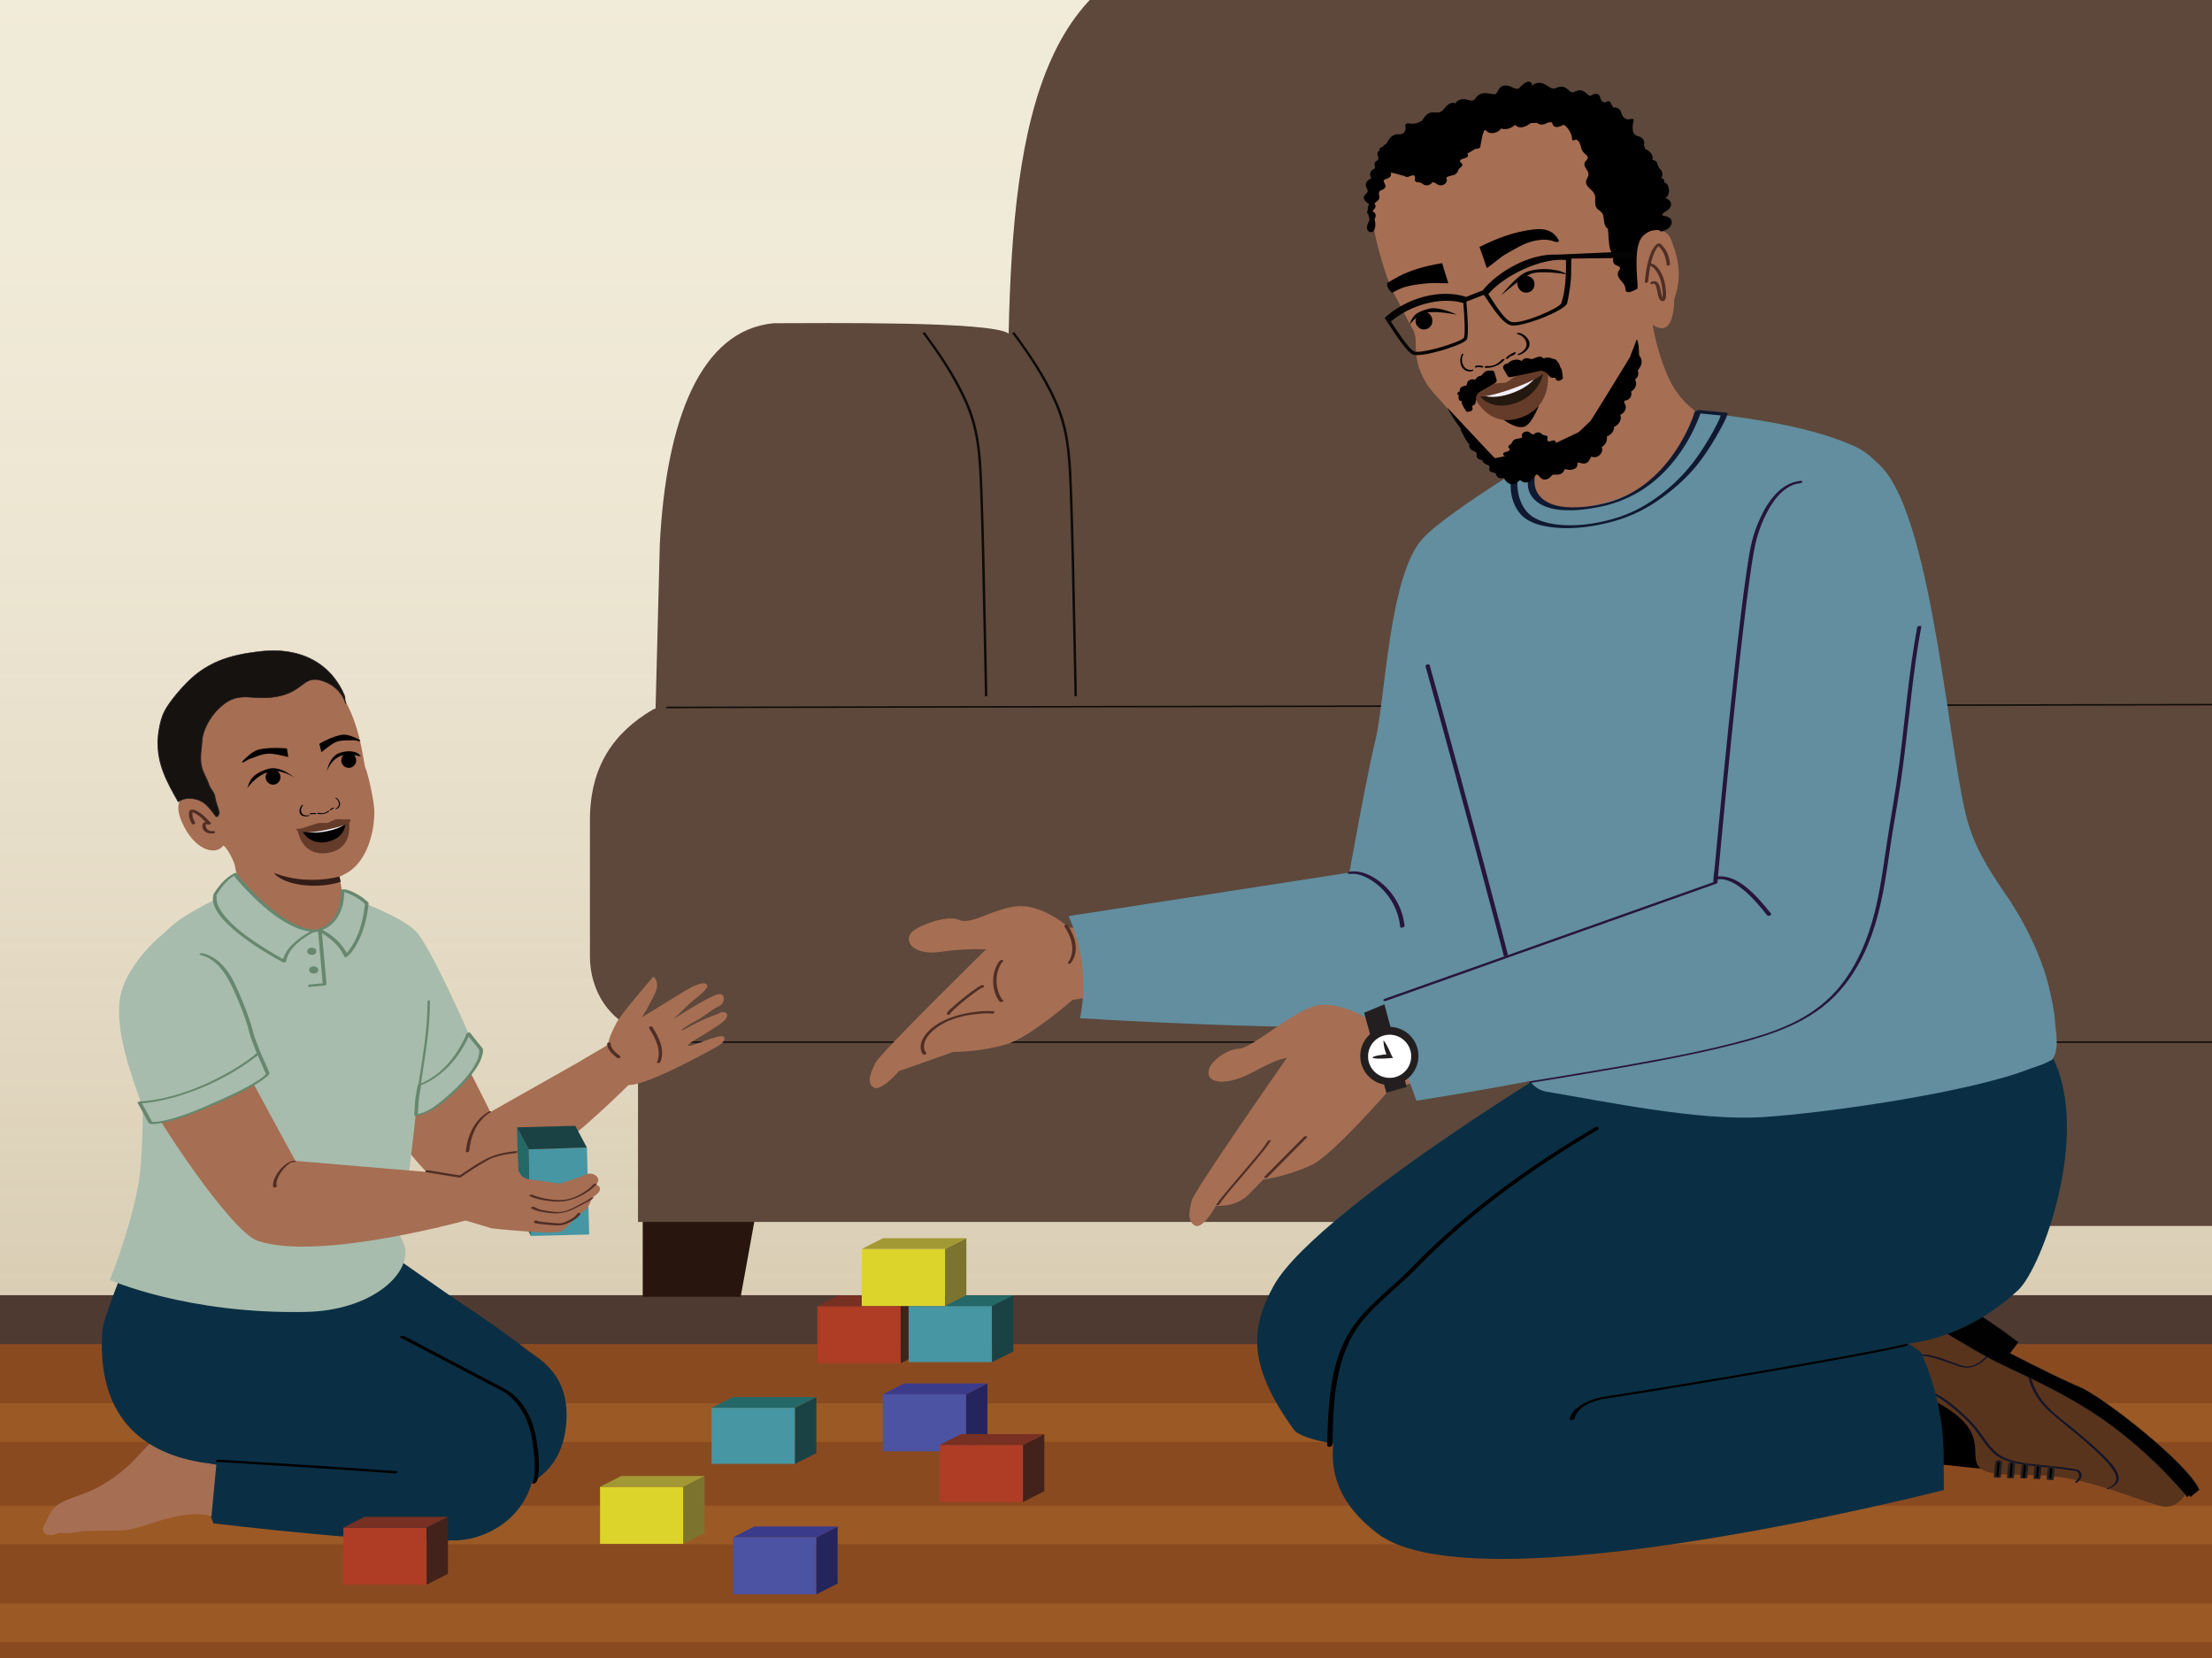 <?xml version="1.0" encoding="UTF-8"?>
<svg xmlns="http://www.w3.org/2000/svg" xmlns:xlink="http://www.w3.org/1999/xlink" viewBox="0 0 1334 1000">
  <rect x="0" y="0" width="1334" height="1000" fill="#333333" stroke="none"/>
  <defs>
    <style>
      .cls-1 {
        fill: none;
      }

      .cls-2 {
        fill: #131429;
      }

      .cls-3 {
        fill: #040404;
      }

      .cls-4 {
        fill: #a7bcac;
      }

      .cls-5 {
        fill: #246868;
      }

      .cls-6 {
        fill: #101931;
      }

      .cls-7 {
        fill: #5e3527;
      }

      .cls-8 {
        fill: #ddd42b;
      }

      .cls-9 {
        fill: #010101;
      }

      .cls-10 {
        fill: #25255d;
      }

      .cls-11 {
        fill: #653c29;
      }

      .cls-12 {
        fill: #231f20;
      }

      .cls-13 {
        fill: #27153c;
      }

      .cls-14 {
        fill: #331d17;
      }

      .cls-15 {
        fill: #f1eef7;
      }

      .cls-16 {
        fill: #af3c25;
      }

      .cls-17 {
        fill: #4f3a31;
      }

      .cls-18 {
        fill: #67876f;
      }

      .cls-19 {
        fill: #1a4244;
      }

      .cls-20 {
        fill: #a66e53;
      }

      .cls-21 {
        fill: #0a2f44;
      }

      .cls-22 {
        fill: url(#linear-gradient);
        opacity: .5;
      }

      .cls-23 {
        fill: #b3b2ab;
      }

      .cls-24 {
        fill: #7c732e;
      }

      .cls-25 {
        fill: #fff;
      }

      .cls-26 {
        fill: #59341c;
      }

      .cls-27 {
        fill: #8a4a20;
      }

      .cls-28 {
        fill: #0d0b09;
      }

      .cls-29 {
        fill: #42221a;
      }

      .cls-30 {
        fill: #9b5925;
      }

      .cls-31 {
        fill: #3b3b8c;
      }

      .cls-32 {
        fill: #151210;
      }

      .cls-33 {
        fill: #f2ebd1;
      }

      .cls-34 {
        fill: #4696a3;
      }

      .cls-35 {
        fill: #24180f;
      }

      .cls-36 {
        fill: #628e9f;
      }

      .cls-37 {
        fill: #4c53a3;
      }

      .cls-38 {
        stroke: #000;
        stroke-miterlimit: 10;
      }

      .cls-39 {
        fill: #a29934;
      }

      .cls-40 {
        fill: #5d483b;
      }

      .cls-41 {
        fill: #28160e;
      }

      .cls-42 {
        fill: #825639;
      }

      .cls-43 {
        fill: #eb9944;
      }

      .cls-44 {
        clip-path: url(#clippath);
      }

      .cls-45 {
        fill: #4f2e25;
      }

      .cls-46 {
        fill: #773022;
      }
    </style>
    <linearGradient id="linear-gradient" x1="768.24" y1="1592.76" x2="1827.66" y2="1592.76" gradientTransform="translate(-923.91 -797.13) rotate(90) scale(1 -1)" gradientUnits="userSpaceOnUse">
      <stop offset="0" stop-color="#f0ebe0"/>
      <stop offset=".18" stop-color="#eee8dd" stop-opacity=".99"/>
      <stop offset=".33" stop-color="#e8e1d4" stop-opacity=".97"/>
      <stop offset=".46" stop-color="#ded4c5" stop-opacity=".93"/>
      <stop offset=".59" stop-color="#d0c2b0" stop-opacity=".88"/>
      <stop offset=".72" stop-color="#bdab95" stop-opacity=".82"/>
      <stop offset=".84" stop-color="#a78e73" stop-opacity=".73"/>
      <stop offset=".96" stop-color="#8d6d4d" stop-opacity=".64"/>
      <stop offset="1" stop-color="#83603d" stop-opacity=".6"/>
    </linearGradient>
    <clipPath id="clippath">
      <polygon class="cls-1" points="1436.03 1105.07 -116.64 1105.07 -58.99 842.23 1378.38 842.23 1436.03 1105.07"/>
    </clipPath>
  </defs>
  <g id="Layer_2" data-name="Layer 2">
    <polyline class="cls-33" points="1372.37 1012.13 1372.37 -44.34 -34.67 -44.34 -34.67 1012.13"/>
    <polyline class="cls-22" points="1372.37 1027.04 -34.67 1027.04 -34.67 -32.39 1372.37 -32.39"/>
    <polyline class="cls-17" points="-32.38 1050.05 1514.49 1050.05 1514.49 781.15 -32.38 781.15"/>
    <polygon class="cls-27" points="1436.03 1106.3 -116.64 1106.3 -58.99 810.64 1378.38 810.64 1436.03 1106.3"/>
    <g class="cls-44">
      <rect class="cls-30" x="-132.65" y="908.07" width="1610.81" height="23.31"/>
      <rect class="cls-30" x="-130.96" y="846.34" width="1610.81" height="23.31"/>
      <rect class="cls-30" x="-140.99" y="967.14" width="1610.81" height="23.31"/>
    </g>
    <polygon class="cls-41" points="387.61 686.17 464.11 686.17 446.68 782.13 387.61 782.13 387.61 686.17"/>
    <path class="cls-40" d="M1862.73,422.39l-1.44-.55-2.56-101.61c-3.78-76.69-24.52-132.34-68.63-136.66-30.03,0-131.62-1.39-141.74,6.39-2.8-133.22,11.67-239.49-205.93-239.49l-239.88.58c-2.56,58.8-9.54,117.41-18.2,175.62-10.86,73.01,10.41,145.59-.71,218.56-5.59,36.67,42.69,73.61,37.96,110.41-4.82,37.48-9.7,74.96-14.44,112.45-7.21,57.02-14.13,114.12-20.07,171.31h684.8v-118.84c17.05-5.58,28.9-24.01,28.99-45.09v-84.77c-.05-32.48-13.81-53.68-38.14-68.31Z"/>
    <path class="cls-40" d="M1224.1,736.98c.67-16.28,1.31-32.56,1.83-48.85,1.18-37.47,40.61-74.93,40.61-112.42l-8.92-606.68-516.17-1.42c-111.76.02-130.36,103.64-133.16,233.56-10.12-7.58-111.7-6.23-141.74-6.23-44.12,4.21-64.85,58.48-68.63,133.27l-2.56,99.09-1.44.53c-24.32,14.26-38.09,34.94-38.14,66.62v82.66c.09,20.56,11.94,38.53,28.99,43.97v115.9h839.33Z"/>
    <path class="cls-28" d="M394.59,628.92h60.37c4.02,0,8.04,0,12.07,0h73.95c5.76,0,11.53,0,17.29,0,6.05,0,12.09,0,18.14,0,6.26,0,12.53,0,18.79,0h535.66c9,0,17.99,0,26.99,0h53.6c8.93,0,17.86,0,26.79,0h345.92c7.12,0,14.24,0,21.37,0,6.92,0,13.84,0,20.76,0,6.74,0,13.47,0,20.21,0,6.48,0,12.96,0,19.44,0,6.27,0,12.55,0,18.82,0h35.31c5.48,0,10.95,0,16.43,0s10.4,0,15.59,0,9.86,0,14.8,0h76.29c2.21,0,4.43,0,6.64,0h15.31c.56,0,1.53-.84.56-.84h-30.38c-2.98,0-5.96,0-8.94,0h-21.06c-4.02,0-8.04,0-12.07,0h-12.97c-4.63,0-9.26,0-13.9,0h-14.86c-5.22,0-10.44,0-15.66,0h-33.85c-6.05,0-12.09,0-18.14,0h-18.79c-6.5,0-13,0-19.49,0h-516.17c-9,0-17.99,0-26.99,0h-80.4c-8.85,0-17.69,0-26.54,0h-437.98c-5.77,0-11.54,0-17.31,0s-10.95,0-16.43,0-10.4,0-15.59,0h-64.51c-3.3,0-6.61,0-9.91,0h-38.61c-.56,0-1.53.84-.56.84h0Z"/>
    <path class="cls-28" d="M402.02,427.12c.21,0,.43,0,.64,0h1.89c1.04,0,2.09,0,3.13,0h4.31c1.83-.01,3.65-.01,5.48-.02h6.6c2.57-.02,5.14-.02,7.7-.03l8.81-.02c3.27,0,6.54-.01,9.81-.02,3.6,0,7.21-.01,10.81-.02,3.93,0,7.86-.01,11.79-.02l12.73-.02,13.7-.02,14.52-.03c5.12,0,10.24-.02,15.37-.03l16.18-.03c5.65-.01,11.31-.02,16.96-.03l17.8-.03,18.44-.03,19.13-.03c6.6-.01,13.19-.02,19.79-.04s13.61-.02,20.42-.04,14.08-.02,21.11-.04,14.39-.03,21.58-.04c7.37-.01,14.74-.03,22.11-.04,7.54-.01,15.08-.03,22.61-.04,7.69-.01,15.39-.03,23.08-.04l23.52-.04,24.04-.04c8.1-.01,16.2-.03,24.31-.04l24.65-.04,24.96-.04c8.42-.01,16.83-.03,25.25-.04s17.08-.03,25.62-.05c8.57-.02,17.14-.03,25.71-.05,8.63-.02,17.27-.03,25.9-.05,8.69-.02,17.37-.03,26.06-.05s17.45-.03,26.18-.05c8.8-.02,17.6-.03,26.4-.05s17.56-.03,26.34-.05l26.37-.05c8.79-.02,17.58-.03,26.37-.05,8.78-.02,17.56-.03,26.33-.05l26.39-.05,26.17-.05c8.68-.02,17.36-.03,26.05-.05s17.26-.03,25.89-.05,17.13-.03,25.7-.05c8.49-.02,16.99-.03,25.48-.05s16.9-.03,25.35-.04,16.63-.03,24.94-.04l24.63-.04c8.09-.01,16.19-.03,24.28-.04s15.93-.03,23.9-.04c7.87-.01,15.73-.03,23.6-.04s15.37-.03,23.05-.04l22.58-.04c7.36-.01,14.72-.03,22.07-.04l21.54-.04,21.07-.04c6.79-.01,13.58-.02,20.37-.04s13.16-.02,19.74-.03c6.36-.01,12.72-.02,19.08-.03l18.39-.03c5.92-.01,11.83-.02,17.75-.03l16.91-.03,16.12-.03,15.3-.03c4.82,0,9.64-.02,14.45-.03l13.64-.02c4.22,0,8.44-.01,12.66-.02l11.71-.02c3.58,0,7.16-.01,10.74-.02l9.73-.02,8.73-.02h7.62c2.17-.02,4.35-.02,6.52-.03h5.39c1.41-.01,2.82-.01,4.23-.02h3.04c.6,0,1.2,0,1.8,0,.18,0,.36,0,.55,0,.6,0,1.52-.9.54-.9-.21,0-.43,0-.64,0h-1.89c-1.04,0-2.09,0-3.13,0h-4.31c-1.83.01-3.65.01-5.48.02h-6.6c-2.57.02-5.14.02-7.7.03l-8.81.02c-3.27,0-6.54.01-9.81.02-3.6,0-7.21.01-10.81.02-3.93,0-7.86.01-11.79.02l-12.73.02-13.7.02-14.52.03c-5.12,0-10.24.02-15.37.03l-16.18.03c-5.65.01-11.31.02-16.96.03l-17.8.03-18.44.03-19.13.03c-6.6.01-13.19.02-19.79.04s-13.61.02-20.42.04-14.08.02-21.11.04-14.39.03-21.58.04c-7.37.01-14.74.03-22.11.04s-15.08.03-22.61.04c-7.69.01-15.39.03-23.08.04l-23.52.04-24.04.04c-8.1.01-16.2.03-24.31.04l-24.65.04-24.96.04c-8.42.01-16.83.03-25.25.04s-17.08.03-25.62.05c-8.57.02-17.14.03-25.71.05-8.63.02-17.27.03-25.9.05-8.69.02-17.37.03-26.06.05-8.73.02-17.45.03-26.18.05-8.8.02-17.6.03-26.4.05-8.78.02-17.56.03-26.34.05l-26.37.05c-8.79.02-17.58.03-26.37.05-8.78.02-17.56.03-26.33.05l-26.39.05c-8.72.02-17.45.03-26.17.05s-17.36.03-26.05.05-17.26.03-25.89.05c-8.57.02-17.13.03-25.7.05-8.49.02-16.99.03-25.48.05s-16.9.03-25.35.04-16.63.03-24.94.04-16.42.03-24.63.04c-8.09.01-16.19.03-24.28.04s-15.93.03-23.9.04c-7.87.01-15.73.03-23.6.04-7.68.01-15.37.03-23.05.04l-22.58.04c-7.36.01-14.72.03-22.07.04-7.18.01-14.36.03-21.54.04s-14.05.02-21.07.04l-20.37.04c-6.58.01-13.16.02-19.74.03l-19.08.03-18.39.03c-5.92.01-11.83.02-17.75.03l-16.91.03-16.12.03c-5.1,0-10.2.02-15.3.03-4.82,0-9.64.02-14.45.03l-13.64.02c-4.22,0-8.44.01-12.66.02l-11.71.02c-3.58,0-7.16.01-10.74.02l-9.73.02-8.73.02h-7.62c-2.17.02-4.35.02-6.52.03h-5.39c-1.41.01-2.82.01-4.23.02h-3.04c-.6,0-1.2,0-1.8,0-.18,0-.36,0-.55,0-.6,0-1.52.9-.54.9h0Z"/>
    <path class="cls-28" d="M610.52,201.14c9.65,12.83,18.68,26.52,25.26,41.21,3.48,7.78,5.79,15.91,7.08,24.33,1.4,9.13,1.79,18.37,2.16,27.59.5,12.61.82,25.23,1.13,37.85.36,14.81.66,29.63.96,44.44.26,13.08.51,26.17.8,39.25.03,1.33.06,2.66.09,3.99.01.45,1.46.17,1.45-.39-.29-12.65-.53-25.29-.78-37.94-.3-14.87-.6-29.75-.95-44.62-.31-13.13-.63-26.25-1.11-39.38-.63-17.14-1.11-34.75-7.45-50.93-5.83-14.86-14.71-28.64-24.02-41.53-1.07-1.49-2.16-2.96-3.26-4.43-.29-.39-1.69.1-1.35.57h0Z"/>
    <path class="cls-28" d="M556.51,201.14c9.65,12.83,18.68,26.52,25.26,41.21,3.48,7.78,5.79,15.91,7.08,24.33,1.4,9.13,1.79,18.37,2.16,27.59.5,12.61.82,25.23,1.13,37.85.36,14.81.66,29.63.96,44.44.26,13.08.51,26.17.8,39.25.03,1.33.06,2.66.09,3.99.01.45,1.46.17,1.45-.39-.29-12.65-.53-25.29-.78-37.94-.3-14.87-.6-29.75-.95-44.62-.31-13.13-.63-26.25-1.11-39.38-.63-17.14-1.11-34.75-7.45-50.93-5.83-14.86-14.71-28.64-24.02-41.53-1.07-1.49-2.16-2.96-3.26-4.43-.29-.39-1.69.1-1.35.57h0Z"/>
  </g>
  <g id="Layer_1" data-name="Layer 1">
    <path class="cls-20" d="M203.75,538.98c-1.86.26-2.78.35-4.64.53-7.66.73-15.55,1.42-23.25,1.38-11.88-.06-22.36-5.08-33.01-9.62,1.54,7.14,2.58,16.07.87,21.56l.64,2.05c20.93,21.83,33.2,34.41,83.36,8.23l-22.87-23.63-1.08-.5Z"/>
    <path class="cls-20" d="M220.15,462.56c-.6-3.31-1.31-7.14-2.19-11.76-.26-1.34-.54-2.62-.83-3.88-.21-.64-.36-1.29-.46-1.95-5.49-22.27-15.38-32.43-15.38-32.43-12.61-12.85-31.07-18.01-48.48-13.55-20.59,4.81-36.58,21.35-43.63,36.07-3.5,7.29-4.2,15.62-1.95,23.39,1.91,6.64,7.33,12.01,10.7,18.95-7.3,1.2-13.83,5.3-8.37,18.06,7.53,17.6,20.58,20.78,25.08,14.55,1.33-.04,5.69,7.54,6.81,11.31.09.29,4.29,20.5,4.37,20.8,10.93,4.58,30.55,2.18,42.65,2.45,7.59.17,7.99-1.02,15.54-1.75,1.83-.18,1.04-.99,2.87-1.24l-2.1-12.97c.51-.15.97-.21,3.15-1.45,15.73-7.84,18.52-31.39,17.69-39.95-.71-7.26-3.63-20.57-5.46-24.66Z"/>
    <path class="cls-14" d="M204.77,528.62s-19.36,5.76-39.56-2.15c0,0,3.4,5.47,16.96,7.25,13.56,1.78,23.28-1.91,23.28-1.91l-.69-3.19Z"/>
    <ellipse cx="210.33" cy="458.64" rx="4.51" ry="4.49" transform="translate(-254.4 655.15) rotate(-88.29)"/>
    <path d="M214.75,453.86c-2.38-.89-5.46-1.15-9.63.12-6.69,2.04-7.98,11.24-7.98,11.24,0,0,2.25-7.29,8.81-9.47,3.16-1.05,8.88-.27,11.62.47-.2-.64-1.37-1.75-2.81-2.36Z"/>
    <path class="cls-45" d="M117.62,496.01c-.9-1.51-1.59-3.26-1.6-5.05,0-.47.03-.94.13-1.4.03-.14.08-.29.11-.43.02-.11-.07.18,0,.01l-.8.57c.2-.06-.37.05-.12.02.12-.01.34.03-.05,0,.09,0,.18,0,.27.02s.48.1.17.02c.13.03.26.06.38.1.34.1.8.3,1,.39,3.17,1.55,5.77,4.3,8.1,6.87l1.54-1.11c-.93-.42-2.08-.59-3.06-.28-1.39.44-1.81,1.73-1.63,3.06.44,3.17,3.77,4.18,6.55,3.89.43-.05,1.08-.3,1.13-.81s-.55-.67-.94-.63c-2,.21-4.09-.43-4.62-2.58-.08-.32-.12-.64-.1-.97.01-.17.06-.33.08-.5,0-.02.15-.32-.01-.16.07-.06.15-.03.27,0,.23.03.33.05.53.1s.4.13.6.21c.51.23,2.18-.41,1.54-1.11-1.78-1.96-3.67-3.87-5.78-5.48-1.13-.85-2.35-1.65-3.69-2.13-.65-.23-1.37-.4-2.07-.34-.2.02-.4.05-.59.13-.64.24-.77.71-.89,1.31-.5,2.49.41,5.05,1.67,7.17.45.75,2.41,0,1.88-.89h0Z"/>
    <ellipse cx="164.68" cy="468.77" rx="4.51" ry="4.49" transform="translate(-308.81 619.35) rotate(-88.29)"/>
    <path d="M177.63,469.07s-8.5-7.53-15.88-5.35c-10.38,3.08-11.3,7.85-12.63,11.66,0,0,5.15-7.74,13.23-9.92,7.33-1.98,15.28,3.6,15.28,3.6Z"/>
    <path class="cls-11" d="M196.26,497.99c-6.33,1.32-16.75,2.75-16.75,2.75,0,0,2.31,17.27,19.82,13.33,14.63-3.3,10.95-19.63,10.95-19.63,0,0-7.68,2.23-14.01,3.55Z"/>
    <path d="M196.33,497.98c-3.01.63-14.25,2.85-14.25,2.85,0,0,4.23,9.21,15.12,6.94,11.81-2.47,11.14-11.83,11.14-11.83l-12.01,2.04Z"/>
    <path class="cls-15" d="M196.74,499.34c-3.01.63-12.28,2.05-12.28,2.05,0,0,4.12,1.73,13.15-.16,9.03-1.89,11.1-4.81,11.1-4.81l-11.98,2.92Z"/>
    <path class="cls-11" d="M211.2,494.36c-.07-.33-.75-.33-2.27-.14-2.54.31-3.53-.41-5.37-.16-3.13.42-4.84,2-6.18,2.28-1.34.28-3.54-.48-6.58.39-1.78.51-6.12,2.08-8.57,2.8-1.47.44-3.34.24-3.64.38-.42.2,1.47,4.08,18.32.56,16.85-3.52,14.38-5.66,14.29-6.11Z"/>
    <path d="M173.13,451.6c-.01-.16-.55-.09-.56-.25-8.67-.71-15.06.15-17.31.97-1.71.63-3.32,1.62-4.78,2.86,0,0-4.08,3.34-4.46,4.47-.38,1.13,2.65-.96,2.65-.96.67-.33,1.11-.68,1.81-.92,3.85-1.3,7.44-3.12,11.5-3.22,3.47-.11,8.4,1.23,11.87,2.03-.16-1.72-.68-3.25-.71-4.97Z"/>
    <path d="M192.56,448.82c-.05-.15.4-.28.36-.44,6.67-3.76,12.09-5.24,14.2-5.28,1.6-.03,3.25.31,4.89.94,0,0,4.5,1.64,5.23,2.55.73.91-2.48.05-2.48.05-.66-.07-1.14-.23-1.78-.2-3.56.17-7.11-.24-10.39,1.12-2.82,1.14-6.26,4.14-8.74,6.12-.51-1.65-.67-3.26-1.28-4.86Z"/>
    <g>
      <path class="cls-32" d="M130.28,492.4c-.06-.1-.45-.48-.51-.58-1.56-2.39-4.92-6.67-7.47-8.08-1.17-.65-2.54-1.34-3.9-1.63-1.36-.29-2.83-.64-4.24-.52-2.02-.05-3.92.4-5.7,1.37-.29.21-.58.42-.87.63-8.44-14.82-16.87-29.63-9.56-51.71,2.11-6.36,9.57-14.52,11.83-17.11,13.73-15.55,28.18-19.66,46.6-21.87,21.34-2.57,40.79,4.63,50.27,24.66,2.29,4.83.31,2.34,1.8,6.71,0,0-2.37-9.79-13.77-13.57-11.4-3.78-11.25,5.47-25.44,8.94-16.44,3.96-23.86-3.8-35.57,6.04-10.69,9.01-11.92,20.36-11.92,20.36-.24,7.6-2.47,13.13,1.37,20.93.93,1.85,1.76,3.75,2.56,5.66.91,3.61,3.82,5.1,3.97,8.85.07,1.84,3.34,8.66,2.04,10.07-1.4,1.51.45,1.1-1.45.88Z"/>
      <path class="cls-12" d="M130.56,492.29c-.37-.52-.78-1-1.15-1.53-.47-.67-.97-1.33-1.48-1.97-1.11-1.4-2.3-2.76-3.64-3.93-2.95-2.56-6.96-3.57-10.79-3.42-2.24.09-4.34.8-6.14,2.11l.53-.05c-3.22-5.64-6.45-11.31-8.79-17.39s-3.79-13.02-3.52-19.81c.16-4,.85-7.97,1.94-11.83.47-1.68.99-3.35,1.75-4.93.71-1.47,1.55-2.88,2.46-4.24,1.74-2.62,3.7-5.09,5.74-7.48,1.74-2.04,3.5-4.07,5.38-5.98,4.76-4.85,10.25-8.95,16.39-11.89,5.77-2.77,11.98-4.47,18.26-5.61s13.19-2.06,19.84-1.74c6.1.29,12.19,1.52,17.8,3.97s10.46,5.99,14.43,10.5c2.13,2.42,3.96,5.08,5.51,7.9.82,1.49,1.61,3.02,2.21,4.61.24.64.35,1.2.33,1.87-.03.99.31,1.96.62,2.88.06.17.64.01.6-.16-.63-2.59-2.22-5.08-3.92-7.08-1.79-2.1-4-3.82-6.45-5.09s-5.35-2.31-8.19-2.36c-4.34-.08-7.43,2.87-10.76,5.21-2.48,1.73-5.16,3.12-8.05,4.04-3.46,1.1-7.11,1.65-10.73,1.78-2.91.11-5.81-.09-8.72-.27-2.46-.15-4.94-.26-7.4.05-6.1.79-11.17,4.59-15.12,9.12-3.49,4.01-6.14,8.84-7.47,14-.21.81-.43,1.65-.5,2.48-.16,1.84-.25,3.68-.45,5.53-.18,1.69-.37,3.39-.41,5.09s.07,3.49.42,5.21c.41,2,1.17,3.85,2.06,5.68s1.81,3.85,2.51,5.86c.51,1.46,1.44,2.69,2.28,3.98s1.34,2.63,1.48,4.2c.08.94.45,1.86.74,2.75.41,1.25.85,2.49,1.19,3.76.24.91.6,2.07.34,3.01-.08.27-1.16,1.36-.74,1.62.16.1.48,0,.58-.15h0s0-.05-.02-.07c-.2-.21-.77-.22-1.02-.25-.16-.02-.7.24-.38.28.17.02.78.19.82.13l.58-.15c-.24-.15.4-.86.45-.93.22-.27.34-.53.38-.88.11-.98-.19-2.03-.45-2.96-.34-1.22-.76-2.42-1.15-3.62-.29-.86-.64-1.77-.72-2.68-.14-1.54-.6-2.83-1.43-4.13s-1.73-2.46-2.26-3.88c-.35-.93-.68-1.86-1.08-2.77s-.84-1.89-1.29-2.83c-.88-1.82-1.7-3.63-2.16-5.61-.8-3.41-.54-6.88-.17-10.33.18-1.73.37-3.46.46-5.2.02-.43.04-.82.11-1.24.67-4.01,2.34-7.91,4.48-11.34,1.85-2.98,4.16-5.68,6.8-7.99,2.31-2.02,4.93-3.77,7.88-4.7,4.9-1.55,10.1-.64,15.12-.46,6.41.23,13.05-.56,18.89-3.33,2.26-1.07,4.32-2.47,6.33-3.97,1.59-1.18,3.18-2.47,5.06-3.18,2.2-.83,4.57-.6,6.79.03,2.99.84,5.83,2.28,8.23,4.26,2.83,2.34,5.14,5.5,6.3,9,.06.18.12.37.17.56l.6-.16c-.32-.95-.66-1.94-.61-2.96.03-.74-.16-1.37-.43-2.06-1.24-3.1-2.95-6.06-4.88-8.78-3.58-5.05-8.25-9.28-13.67-12.28s-11.16-4.67-17.15-5.41c-6.56-.82-13.09-.34-19.61.59s-12.8,2.23-18.88,4.53-11.74,5.6-16.72,9.8c-4.63,3.9-8.7,8.52-12.45,13.26-2.02,2.57-3.96,5.25-5.45,8.17-1.73,3.38-2.64,7.24-3.29,10.95-1.25,7.09-.85,14.33,1.12,21.25,1.83,6.42,4.86,12.39,8.1,18.2.79,1.42,1.59,2.82,2.39,4.23.09.16.43.03.53-.05,1.84-1.34,3.85-1.85,6.1-1.88,2.03-.04,4.17.3,6.05,1.1,1.53.65,2.92,1.47,4.14,2.6s2.22,2.28,3.21,3.52c.53.67,1.04,1.35,1.53,2.04.37.52.78,1.01,1.15,1.53.1.14.68-.06.56-.22Z"/>
    </g>
    <g>
      <path class="cls-9" d="M197.54,489.28c-1.29,1.13-3.58,1.5-5.29.94-.38-.12-1.43.34-.9.52,2.26.74,5.51.06,7.17-1.4.16-.15.1-.28-.16-.3-.27-.02-.65.09-.83.24"/>
      <path class="cls-9" d="M190.61,490.48c-1.1-.23-2.28-.2-3.41-.02-.16.03-.36.14-.45.28-.07.11-.07.22.07.26.58.17,1.26.13,1.86-.02.19-.05.43-.16.49-.35.06-.17-.14-.23-.29-.19-.49.13-1.02.16-1.5.02-.13.18-.25.36-.38.54,1.01-.17,2.06-.18,3.05.03.2.04.44-.08.57-.21.1-.1.19-.29,0-.34"/>
      <path class="cls-9" d="M186.24,491.69c-1.31.28-2.97.09-3.84-.73-1.32-1.24-1.02-3.95.37-5.29.15-.15.03-.26-.16-.25-.25,0-.5.16-.66.31-1.21,1.17-1.63,3.46-1.08,4.79.51,1.25,1.97,1.85,3.62,1.85.49,0,1-.05,1.49-.15.2-.04.54-.19.6-.37.06-.18-.14-.2-.32-.16"/>
      <path class="cls-9" d="M199.75,488.04c-.11-.13,0-.26.1-.29.35-.08.69-.26.93-.58.15.11.3.23.45.34-.68.25-1.33.65-1.85,1.22-.1.11-.3.1-.43.04-.1-.05-.23-.19-.13-.31"/>
      <path class="cls-9" d="M198.82,488.47c.59-.64,1.31-1.08,2.08-1.36.11-.04.28-.02.39.07.09.07.13.18.06.27"/>
      <path class="cls-9" d="M202.49,487.56c.84-.24,1.69-1.05,1.87-2.13.27-1.63-.74-3.25-2.02-3.93-.14-.07-.11-.22,0-.29.14-.09.34-.04.48.03,1.12.6,2.04,1.79,2.23,3.21.18,1.33-.4,2.43-1.32,3.05-.27.18-.57.34-.89.43-.13.04-.37.03-.47-.11-.1-.14,0-.24.12-.27"/>
    </g>
    <path class="cls-20" d="M276.45,720.23c2.5-9.04,6.19-17.8,10.79-25.98,3.33-5.94,8.59-10.82,11.8-16.83-3.8-7.74-35.14-71.32-47.99-90.26-5.66-8.35,5.67-9.89-12.54-18.81-1.23-.6-9.51-2.72-10.25-3.01l-40.4,20.19c4.46,12.04-3.52,22.85,5.34,32.35,21.66,23.24,53.13,91.66,83.16,102.73.03-.13.06-.26.1-.39Z"/>
    <path class="cls-20" d="M373.59,626.65l-85.67,48.46c-.72,3.43-2.04,6.71-3.44,9.93-1.67,3.85-3.62,7.61-4.76,11.66-1.24,4.38-2.22,8.83-2.95,13.32-.72,4.46-1.2,9-1.35,13.55,37.76.08,109.57-75.22,109.57-75.22l-11.4-21.71Z"/>
    <rect class="cls-34" x="319.5" y="692.66" width="35.18" height="52.31" transform="translate(-18.87 9.15) rotate(-1.51)"/>
    <polygon class="cls-19" points="353.98 692.21 346.95 679 311.78 679.93 318.81 693.14 353.98 692.21"/>
    <polygon class="cls-5" points="320.19 745.43 313.17 732.22 311.78 679.93 318.81 693.14 320.19 745.43"/>
    <path class="cls-20" d="M436.21,625.17c-2.69-1.72-20.17,6.81-21.22,5.43-1.04-1.38,20.29-11.99,22.94-16.31,1.36-2.22.39-3.26-.87-3.75-1.05-.41-2.2-.17-3.14.41-2.08,1.29-6.18,2.13-12.46,5.29-7.54,3.79-10.45,5.68-10.62,5.3-.16-.38,2.5-2.57,10.03-6.49,4.05-2.32,8.51-6.22,12.87-8.29,1.36-.64,2.41-1.9,2.71-3.45.45-2.29-.7-4.33-3.48-3.63-6.6,1.66-27.46,15.37-27.1,15.27,0,0,5.31-5.04,8.98-8.7s13.71-10.15,11.36-12.54c-2.36-2.39-10.42,2.12-15.7,5.43-5.98,3.68-23.39,14.45-23.39,14.45,3-4.85,5.73-9.89,8.19-15.09,2.78-6.87-1.25-9.52-1.25-9.52,0,0-19.15,22.03-22.09,27.56-2.23,4.21-5.41,10.6-5,13.37l-16.89,10.04c.97,1.46,14.25,24.14,15.54,25.01,0,0,6-10.45,11.52-10.93,8.35,3.59,51.21-20.56,55.42-22.87,4.27-2.35,5.21-5.01,3.67-6Z"/>
    <rect class="cls-7" x="100.43" y="751.7" width="70.4" height="26.53"/>
    <path class="cls-21" d="M86.9,786.39c0,21.85-7.1,68.82,58.42,73.95l-29.74-7.59-1.48,53.11s173.64-5.56,179.39-5.47c11.05.18,42.47-3.43,47.46-37.48,4.99-34.05-16.53-43.47-24.65-49.95-8.11-6.49-79.29-59.11-114.23-65.53l-105.26,27.01-9.9,11.96Z"/>
    <path class="cls-21" d="M85.93,820.32c10.71,19.48,33.37,60.21,58.62,70.67l-28.04-5.97,12.19,33.75s112.01,13.49,143.85,10.23c16.89.92,47.57-11.52,50.15-45.78,2.58-34.26-14.49-42.75-22.4-48.79-7.91-6.04-94.39-33.76-127.18-38.27l-78.72,11.68-8.47,12.48Z"/>
    <path class="cls-20" d="M120.65,877.37c-1.66-5.14-6.84-10.74-10.58-13.4-3.73-2.65-8.49-.56-9.76-.02-9.46,3.98-14.62,12.35-22.22,19.41-5.83,5.42-12.26,10.03-19.08,13.71-6.94,3.75-14.39,5.47-21.4,8.83-.05.02-.1.05-.15.07-3.48,1.66-6.33,4.63-8.08,8.38-.64,1.37-1.29,2.71-2,3.98-.98,1.75-2.01,3.05-1.16,5.21,1.58,3.98,7.52,1.82,9.27,1.08.32-.14.67-.17,1.01-.12,1.37.2,5.41.54,12.31-.82.67-.13,1.32-.21,1.96-.26.01.04.02.09.03.13,3.66-.48,19.68-.37,22.63-.56,4.69-.3,4.13.16,24.12-6.18,0,0,19.04-6.24,29.98-2.27l2.94-31.16s-8.18-.87-9.84-6.01Z"/>
    <path class="cls-21" d="M222.23,747.08l-1.3-5.92c-20.54,3.63-34.7-15.22-55.44-12.9-15.79,1.76-31.5,3.91-47.42,4.1-7.64.09-15.15-.2-22.64-1.84-4.68-1.02,8.22-2.37,3.57-3.49l-15.66,19.07-7.07,12.99c-2.38,9.48-14.07,34.83-14.64,44.55-6.45,110.06,128.24,74.74,128.24,74.74,0,0,6.92-31.37,9.93-38.82l6.85-14.43c3.28-.17,11.3-22.33,19.59-32.51,17.74-21.79,67.22,4.26,67.22,4.26l-71.25-49.81Z"/>
    <path class="cls-4" d="M85.71,627.16s2.19,65.56-2.55,89c-6.08,30.07-16.95,55.76-16.95,55.76,0,0,46.7,20.79,118.23,19.32,39.33-.81,63.14-22.58,59.74-38.92-.88-4.22-5.96-12.21-5.96-12.21l6.8-82.07-159.29-30.88Z"/>
    <path class="cls-4" d="M112.08,709.81c6.65,2.77,13.33,4.29,20.44,5.3,14.07,2.01,28.22,2.24,42.4,2.75,19.07.68,38.19,1.75,57.25,1.21l7.22,22.05c5.12-9.13,9.43-51.62,12.2-76.73,21.32-7.16,32.7-37.24,32.7-37.24,0,0-24.09-55.52-33.27-65.23-9.18-9.71-39.64-20.38-39.64-20.38,12.88,13.39-7.56,19.48-7.56,19.48-17.92,3.83-54.81-2.73-59.12-25.65,0,0-25.38,11.31-37.01,19.79-27.61,20.15-20.22,45.89-20.17,60.25.04,13.07,17.07,51.01,15.6,75.07,3.47,1.37,5.47,17.88,8.94,19.33Z"/>
    <g>
      <path class="cls-4" d="M253.03,654.26c2.74-18.42,5.68-31.92,5.49-50.54"/>
      <path class="cls-18" d="M253.75,654.15c2.51-16.84,5.65-33.52,5.5-50.62,0-.34-1.45-.1-1.45.39.15,17.04-2.99,33.67-5.49,50.45-.07.46,1.38.2,1.44-.22h0Z"/>
    </g>
    <path d="M241.15,806.53c5.41,2.84,10.82,5.67,16.23,8.51,9.88,5.18,19.76,10.36,29.64,15.54,4.89,2.56,9.74,5.2,14.67,7.68,8.74,4.4,14.66,13.41,17.49,22.53,1.43,4.6,2.1,9.41,2.66,14.18.43,3.67.72,7.37.65,11.07-.05,2.64-.08,5.9-1.48,8.26-.05.09-.26.32-.06.11-.37.39.34.36.57.35.48-.02,1.31-.21,1.67-.58,1.1-1.15,1.31-3.3,1.5-4.77.95-7.16-.16-14.69-1.3-21.75-1.88-11.6-7.65-23.55-18.19-29.61-4.01-2.31-8.23-4.31-12.33-6.46-9.79-5.13-19.57-10.26-29.36-15.39-6.55-3.44-13.04-7.05-19.68-10.32-.11-.05-.21-.11-.32-.17-.44-.23-1.17.02-1.59.17-.11.04-1.11.47-.76.66h0Z"/>
    <g>
      <path class="cls-4" d="M129.59,539.72s5.46-9.24,12.04-12.5c0,0,26.38,33.52,48.05,34.1,0,0-16.48,7.29-18.18,18.51,0,0-44.2-22.96-41.94-39.15"/>
      <path class="cls-18" d="M130.61,539.77c2.74-4.61,6.62-9.58,11.47-12.05l-1.45-.06c3.21,4.07,6.76,7.9,10.41,11.57,6.97,7.02,14.67,13.75,23.48,18.37,4.56,2.39,9.56,4.22,14.76,4.39l-.04-1.17c-3.15,1.4-6.17,3.27-8.91,5.34-4.53,3.42-8.96,7.96-9.92,13.79l1.95-.68c-4.99-2.59-9.84-5.52-14.56-8.56-8.19-5.29-16.67-11.18-22.77-18.9-2.47-3.12-4.91-7.09-4.37-11.25.12-.93-2.08-.57-2.18.24-.48,3.67,1.2,7.17,3.23,10.11,2.71,3.95,6.26,7.3,9.91,10.37,7.25,6.1,15.27,11.3,23.47,16.02,1.84,1.06,3.68,2.1,5.56,3.08.53.28,1.83.04,1.95-.68.91-5.57,5.17-9.91,9.54-13.12,2.48-1.83,5.17-3.5,7.99-4.76.67-.3.93-1.14-.04-1.17-9.52-.31-18.37-6.23-25.58-11.95-6.69-5.31-12.79-11.38-18.41-17.81-1.18-1.35-2.35-2.71-3.46-4.12-.3-.38-1.1-.24-1.45-.06-5.33,2.72-9.6,7.86-12.62,12.95-.55.93,1.64.78,2.04.11h0Z"/>
    </g>
    <g>
      <path class="cls-4" d="M206.47,537.38s1.43,18.44-13.91,23.5c0,0,12.06,5.71,16.08,15.6,0,0,10.53-8.87,12.54-31.67,0,0-3.89-3.96-9.48-6.25-5.6-2.29-5.23-1.18-5.23-1.18Z"/>
      <path class="cls-18" d="M205.38,537.67c-.02-.23,0,.14.01.33.01.44.01.89,0,1.33-.03,1.49-.17,2.97-.42,4.44-.69,4.18-2.27,8.31-5.12,11.51-2.03,2.27-4.62,3.91-7.5,4.89-.69.23-1.35,1.01-.44,1.44-.39-.19.25.13.38.2.48.25.96.52,1.43.79,1.52.88,2.99,1.86,4.4,2.92,3.93,2.96,7.5,6.68,9.42,11.27.28.67,1.32.59,1.8.18,3.59-3.04,6.11-7.67,7.97-11.9,2.24-5.08,3.65-10.51,4.45-15.99.12-.85.23-1.71.33-2.57.07-.6.38-1.62.07-2.17-.18-.32-.65-.62-.92-.86-1.85-1.65-3.9-3.1-6.08-4.28s-5.14-2.71-7.77-2.86c-.69-.04-2.34.29-2.03,1.33.28.97,2.46.38,2.17-.58.11.36-.77.9-.81.8-.02-.04.2.02.43.06.44.08.88.23,1.31.36,2.7.88,5.26,2.11,7.61,3.7.85.57,1.68,1.19,2.47,1.84.42.34,1.18.79,1.45,1.27s-.13,1.72-.22,2.43c-.19,1.52-.42,3.03-.7,4.53-1.4,7.51-4.06,15.15-8.79,21.25-.57.73-1.16,1.44-1.8,2.1-.18.19-.39.36-.56.55-.18.21.17-.14-.03.03l1.8.18c-2.96-7.11-9.67-12.76-16.54-16.03l-.44,1.44c5.29-1.79,9.55-5.35,12.04-10.38,1.76-3.57,2.63-7.59,2.79-11.55.03-.86.04-1.73-.02-2.58-.07-.95-2.25-.44-2.17.58Z"/>
    </g>
    <g>
      <polyline class="cls-4" points="190.02 561.39 192.89 561.12 195.79 593.64 186.8 594.5"/>
      <path class="cls-18" d="M189.91,562.13l2.87-.27-.98-.45c.85,9.5,1.7,19.01,2.55,28.51.12,1.34.24,2.67.36,4.01l1.2-1.03c-3,.29-5.99.57-8.99.86-1.17.11-1.71,1.63-.22,1.48,3-.29,5.99-.57,8.99-.86.54-.05,1.25-.4,1.2-1.03-.85-9.5-1.7-19.01-2.55-28.51-.12-1.34-.24-2.67-.36-4.01-.04-.4-.69-.48-.98-.45l-2.87.27c-1.18.11-1.71,1.62-.22,1.48h0Z"/>
    </g>
    <ellipse class="cls-18" cx="188.02" cy="573.72" rx="2.16" ry="2.75" transform="translate(-391.43 743.25) rotate(-88.16)"/>
    <ellipse class="cls-18" cx="189.17" cy="584.98" rx="2.16" ry="2.75" transform="translate(-401.58 755.29) rotate(-88.16)"/>
    <g>
      <path class="cls-4" d="M282.49,623.29l7.57,9.49s3.03,10.49-24.22,32.41c-9.23,7.43-14.97,7.28-14.97,7.28.03-1.8.34-3.32.39-5.11.06-1.88.18-3.78.44-5.63.24-1.73,1.02-5.75,1.32-7.47,0,0,18.65-5.48,29.46-30.97Z"/>
      <path class="cls-18" d="M281.47,623.7l3.4,4.26c1.33,1.66,2.9,3.29,4.05,5.08.18.29,0-.1.08.15.04.16.05.34.06.51.05.73-.04,1.45-.18,2.19-.67,3.52-2.56,6.77-4.57,9.67-4.4,6.35-10.12,11.77-15.99,16.75-3.89,3.29-7.92,6.58-12.7,8.5-1.04.42-2.16.79-3.24.99-.17.03-.35.06-.52.08-.11.01-.49.11-.23.03-.09.03-.23.01-.33.01l.65.26c.06-1.98.34-3.94.42-5.92.07-1.68.2-3.37.45-5.03.36-2.39.85-4.75,1.27-7.13l-.95.63c2.63-.78,5.13-2.14,7.45-3.56,5.78-3.56,10.79-8.33,14.85-13.76,3.29-4.4,5.95-9.23,8.11-14.27.25-.58-1.88-.35-2.16.31-5.18,12.13-14.04,23.93-26.34,29.47-.57.26-1.15.49-1.74.72-.15.06-.7.26-.26.1-.05.02-.11.04-.17.05-.27.08-.89.28-.95.63-.44,2.45-.95,4.89-1.31,7.36-.26,1.77-.37,3.56-.44,5.34-.07,1.89-.35,3.76-.41,5.65,0,.25.52.26.65.26,1.39.03,2.85-.38,4.17-.8,3.56-1.14,6.84-3.03,9.86-5.21,4.26-3.07,8.24-6.63,12.02-10.27,2.76-2.66,5.4-5.45,7.78-8.46,2.7-3.42,5.3-7.26,6.49-11.5.32-1.15.87-3.07.4-4.28-.13-.34-.49-.66-.71-.94l-2.61-3.27c-1.44-1.81-2.89-3.62-4.33-5.43-.41-.52-2.5.22-2.03.81Z"/>
    </g>
    <path d="M130.86,881.71c8.67.51,17.34,1.04,26.01,1.57,17.79,1.09,35.58,2.21,53.36,3.4,9.3.62,18.6,1.26,27.89,1.97.94.07,2.65-1.26.97-1.39-17.35-1.31-34.72-2.44-52.09-3.54-15.35-.98-30.71-1.92-46.07-2.84-3.04-.18-6.07-.36-9.11-.54-.94-.06-2.65,1.29-.97,1.39h0Z"/>
    <path class="cls-20" d="M77.48,642.06c15.29,31.91,62.08,100.79,77.74,106.22,37.16,12.88,129.35-13.19,129.35-13.19l-3-26.2-103.41-8.73s-51.02-92.79-55.83-106.82c0,0-8.54-27.66-37.57-5.61"/>
    <path class="cls-20" d="M359.12,714.35c.39-.14.73-.37.96-.66,2.61-3.12-2.1-7.07-6.14-5.5-6.8,2.59-16,5.95-17.22,5.62-1.22-.33-9.81-1.5-17.33-2.5-2.93-.27-5.24-1.96-6.02-4.12-.6-.75-.96-1.72-.93-2.91.02-.8.06-1.61.09-2.41-.57-2.36-.27-5.09-.38-7.51-4.3.4-9.12,1.47-13.21,2.59-5.98,1.98-20.45,12.14-20.45,12.14l-20.85-.62-.08,28.22,20.18-1.5,18.88,5.66s36.7,3.95,41.41,1.85c4.7-2.1,10.64-10.45,10.64-10.45,6.72-1.9,8.19-9.77,8.19-9.77,9.76-6.08,2.26-8.12,2.26-8.12Z"/>
    <path class="cls-45" d="M311.18,694.27c-6.33.62-12.79,1.88-18.43,4.9-4.46,2.39-8.72,5.17-12.92,7.99-1.03.7-2.07,1.4-3.09,2.11l1.26-.25c-6.61-1.07-13.22-2.14-19.82-3.21-.45-.07-1.13,0-1.45.39-.25.3-.28.69.21.77,6.15,1,12.3,1.99,18.44,2.99.88.14,1.82.44,2.65-.03.78-.43,1.5-1.04,2.23-1.53,3.78-2.56,7.61-5.06,11.56-7.34,1.95-1.12,4-2.35,6.15-3.05,4.13-1.34,8.62-2.12,12.93-2.54,1.03-.1,1.68-1.34.26-1.2h0Z"/>
    <path class="cls-45" d="M319.27,721.38c3.47,1.56,7.4,2.4,11.16,2.91s7.76.7,11.42-.09,6.88-2.01,9.97-3.8c2.88-1.67,5.81-3.69,7.99-6.23.49-.57-1.51-.36-1.88.07-1.99,2.32-4.69,4.21-7.33,5.75-2.77,1.61-5.94,2.91-9.11,3.45-3.46.59-7.23.32-10.67-.23s-6.78-1.31-9.87-2.7c-.51-.23-2.38.56-1.66.88h0Z"/>
    <path class="cls-45" d="M320.1,728.56c3.59,2.23,8.21,2.68,12.33,3.11s8.19-.23,12.11-1.86c2.23-.92,4.34-2.1,6.48-3.22,2.38-1.24,4.8-2.35,6.91-4.05.37-.3-.33-.34-.48-.34-.46.01-1.01.2-1.37.49-1.83,1.48-3.95,2.43-6.02,3.51-1.62.85-3.22,1.74-4.87,2.52s-3.55,1.62-5.42,1.97c-2.13.4-4.31.32-6.46.08-3.77-.43-7.98-.87-11.27-2.91-.49-.31-2.21.53-1.93.7h0Z"/>
    <path class="cls-45" d="M322,737.05c.07.97,3.22,1.09,3.81,1.16,3.29.44,6.61.67,9.91.87s6.48-1.04,9.43-2.73c1.36-.78,2.69-1.67,3.81-2.77.39-.38,1.31-1.17.93-1.8-.41-.68-2.39.03-1.89.85-.18-.3.14-.28-.15-.15-.08.04-.21.25-.28.32-.36.41-.79.77-1.22,1.1-1.06.83-2.23,1.54-3.43,2.15s-2.47,1.21-3.77,1.56c-1.54.42-3.26.11-4.83,0-2.39-.17-4.79-.36-7.17-.66-.78-.1-1.56-.19-2.33-.35-.24-.05-.49-.1-.72-.17s-.09-.08-.08.06c-.06-.8-2.12-.34-2.05.55h0Z"/>
    <path class="cls-45" d="M178.23,700.06c-3-.08-5.77,1.77-7.84,3.79-2.29,2.24-4.29,5.07-5.28,8.14-.41,1.29-.69,2.76-.26,4.08.15.45,2.18-.14,2.05-.55-.44-1.38-.13-2.87.33-4.2.59-1.69,1.49-3.27,2.53-4.73s2.34-2.91,3.79-4.07c.94-.76,2.18-1.67,3.34-1.64.47.01,1.06-.12,1.45-.39.3-.21.3-.42-.12-.43h0Z"/>
    <path class="cls-4" d="M87.32,664.67c23.67,3.84,46.48-14.22,67.38-25.99,1.86-1.05,3.76-2.13,5.07-3.82,3.43-4.45,1.38-10.84-.8-16.02-5.51-13.08-11.08-26.29-19.34-37.83-8.26-11.54-3.63-22.61-17.26-26.56-1.2-.35.69-6.19-.53-5.98-1.32.23-22.06,13.61-23.11,14.45-10.86,8.76-23.85,24.49-26.21,38.24-3.58,20.94,7.11,48.2,14.07,68.27"/>
    <g>
      <path class="cls-4" d="M143.16,645c3.89-.27,14.87-.58,14.87-.58.91-3.79-5.23-16.66-6.15-20.45-2.36-9.72-6.88-20.77-11.12-29.83-3.41-7.31-9.58-16.63-19.42-18.79"/>
      <path class="cls-18" d="M142.71,645.5c4.95-.34,9.92-.44,14.87-.58.34,0,1.43-.21,1.53-.67.33-1.56-.13-3.26-.54-4.76-.62-2.29-1.44-4.53-2.27-6.74-.77-2.05-1.59-4.07-2.35-6.12s-1.25-4.13-1.84-6.23c-1.91-6.78-4.45-13.38-7.24-19.84-2.27-5.26-4.57-10.55-7.98-15.19-3.65-4.97-8.55-9.07-14.66-10.47-.49-.11-1.1,0-1.53.25-.18.11-.76.54-.24.66,11.48,2.63,17.19,13.85,21.53,23.71,2.78,6.32,5.33,12.76,7.33,19.37.71,2.33,1.19,4.74,1.99,7.04.66,1.92,1.43,3.8,2.16,5.69.94,2.44,1.88,4.9,2.63,7.41.5,1.69,1.24,3.79.86,5.58l1.53-.67c-4.96.14-9.93.25-14.87.58-.36.02-1.29.15-1.45.54s.13.48.54.45h0Z"/>
    </g>
    <g>
      <path class="cls-4" d="M90.78,677.06s6.61,2.61,38.86-11.68c32.25-14.29,31.81-18.02,31.81-18.02l-5.43-12.3s-11.65,10.61-34.22,20.22c-22.57,9.61-37.71,9.57-37.71,9.57l6.69,12.21Z"/>
      <path class="cls-18" d="M89.92,677.59c2,.78,4.76.18,6.76-.16,9.14-1.56,18-5.1,26.52-8.64,10.89-4.53,21.92-9.36,32.03-15.47,1.91-1.16,3.84-2.37,5.53-3.84.59-.51,1.46-1.2,1.7-1.99.21-.68-.34-1.35-.61-1.97l-4.4-9.96-.35-.79c-.29-.67-1.57-.24-1.96.11-1.57,1.42-3.28,2.7-4.99,3.94-4.83,3.52-9.95,6.65-15.21,9.49-13.21,7.13-27.6,12.79-42.49,15.12-2.65.42-5.48.81-7.95.8-.28,0-1.83.33-1.51.91,2.23,4.07,4.46,8.14,6.69,12.21.4.74,2.51.02,2.17-.58-2.23-4.07-4.46-8.14-6.69-12.21l-1.51.91c2.26,0,4.55-.27,6.79-.58,6.09-.83,12.1-2.27,17.97-4.08,14.72-4.56,29.04-11.44,41.67-20.32,2.33-1.64,4.69-3.33,6.8-5.25l-1.96.11c1.19,2.69,2.37,5.37,3.56,8.06.57,1.29,1.05,2.67,1.72,3.9.06.11.1.23.15.34,0,0-.01-.23,0-.08,0,.24.05,0-.12.26-.27.4-.34.46-.57.68-1.18,1.16-2.54,2.09-3.92,2.99-8.56,5.56-18.12,9.73-27.44,13.83s-19.09,8.23-29.15,10.46c-2.02.45-4.36.84-6.14.84-.28,0-.55-.01-.83-.03-.38-.02.08.02-.33-.04-.17-.02-.54-.16-.21-.03-.47-.18-1.12-.09-1.54.2-.25.17-.7.65-.19.85Z"/>
    </g>
    <path class="cls-45" d="M366.14,629.73c.3,3.71,3.47,6.31,6.24,8.37.41.31,1.09.18,1.47-.12.36-.27.52-.77.1-1.08-2.59-1.92-5.49-4.26-5.77-7.72-.04-.51-.87-.53-1.22-.44-.48.13-.87.47-.83.99h0Z"/>
    <path class="cls-45" d="M391.48,620.13c3.68,5.88,7.72,13.29,4.79,20.33-.41.99,1.63.84,1.93.13,3.11-7.46-.9-15.04-4.83-21.31-.41-.66-2.4.04-1.89.85h0Z"/>
    <rect class="cls-8" x="361.87" y="896.7" width="50.23" height="34.4"/>
    <polygon class="cls-24" points="412.1 931.11 424.95 924.58 424.95 890.17 412.1 896.7 412.1 931.11"/>
    <polygon class="cls-39" points="361.87 896.7 374.72 890.17 424.95 890.17 412.1 896.7 361.87 896.7"/>
    <rect class="cls-37" x="442.09" y="927.18" width="50.23" height="34.4"/>
    <polygon class="cls-10" points="492.32 961.58 505.17 955.05 505.17 920.65 492.32 927.18 492.32 961.58"/>
    <polygon class="cls-31" points="442.09 927.18 454.94 920.65 505.17 920.65 492.32 927.18 442.09 927.18"/>
    <rect class="cls-37" x="532.39" y="840.89" width="50.23" height="34.4"/>
    <polygon class="cls-10" points="582.62 875.29 595.48 868.76 595.48 834.36 582.62 840.89 582.62 875.29"/>
    <polygon class="cls-31" points="532.39 840.89 545.24 834.36 595.48 834.36 582.62 840.89 532.39 840.89"/>
    <rect class="cls-16" x="492.94" y="787.77" width="50.23" height="34.4"/>
    <polygon class="cls-29" points="543.17 822.17 556.02 815.64 556.02 781.24 543.17 787.77 543.17 822.17"/>
    <polygon class="cls-46" points="492.94 787.77 505.79 781.24 556.02 781.24 543.17 787.77 492.94 787.77"/>
    <rect class="cls-16" x="566.72" y="871.46" width="50.23" height="34.4"/>
    <polygon class="cls-29" points="616.95 905.86 629.8 899.33 629.8 864.93 616.95 871.46 616.95 905.86"/>
    <polygon class="cls-46" points="566.72 871.46 579.57 864.93 629.8 864.93 616.95 871.46 566.72 871.46"/>
    <rect class="cls-16" x="207.07" y="921.32" width="50.23" height="34.4"/>
    <polygon class="cls-29" points="257.3 955.72 270.15 949.19 270.15 914.79 257.3 921.32 257.3 955.72"/>
    <polygon class="cls-46" points="207.07 921.32 219.92 914.79 270.15 914.79 257.3 921.32 207.07 921.32"/>
    <rect class="cls-34" x="547.95" y="787.68" width="50.31" height="33.83"/>
    <polygon class="cls-19" points="598.26 821.52 611.13 815.09 611.13 781.26 598.26 787.68 598.26 821.52"/>
    <polygon class="cls-5" points="547.95 787.68 560.82 781.26 611.13 781.26 598.26 787.68 547.95 787.68"/>
    <rect class="cls-34" x="429.14" y="849.03" width="50.31" height="33.83"/>
    <polygon class="cls-19" points="479.45 882.86 492.32 876.44 492.32 842.6 479.45 849.03 479.45 882.86"/>
    <polygon class="cls-5" points="429.14 849.03 442.01 842.6 492.32 842.6 479.45 849.03 429.14 849.03"/>
    <rect class="cls-8" x="519.7" y="753.28" width="50.23" height="34.4"/>
    <polygon class="cls-24" points="569.93 787.68 582.78 781.15 582.78 746.75 569.93 753.28 569.93 787.68"/>
    <polygon class="cls-39" points="519.7 753.28 532.55 746.75 582.78 746.75 569.93 753.28 519.7 753.28"/>
    <path d="M1128.97,820.2c2.77-8.62,12-18.27,18.74-22.94,6.73-4.67,15.63-1.58,18.01-.79,17.69,5.84,27.7,19.27,42.16,30.35,11.08,8.49,23.21,15.62,36.02,21.18,13.02,5.65,26.89,7.93,40.02,12.92.09.04.19.07.28.11,6.51,2.47,11.95,7.16,15.41,13.21,1.26,2.21,2.54,4.38,3.92,6.42,1.91,2.82,3.89,4.88,2.44,8.52-2.68,6.7-13.78-.52-17.05-1.61-.61-.2-1.25-.24-1.87-.13-2.51.43-9.96,1.31-22.78-.4-1.24-.17-2.45-.24-3.63-.27-.02.07.02-.07,0,0-6.78-.52-43.53.21-48.99.13-10.76-.16-37.76-3.33-37.76-3.33,0,0-44.02-2.48-57.52,7.42l-21.11-50.62s30.94-11.54,33.71-20.16Z"/>
    <g>
      <path class="cls-26" d="M1318.01,900.93s-5.14,10.28-15.67,7.24c-10.52-3.04-32.8-11.79-51.26-15.72-25.63-5.47-47.21-.43-55.89-6.25-8.83-5.92,3.02-17.7-14.86-32.39-17.74-14.57-38.49-16.1-39.56-16.48-2.27-5.54,11.41-38.21,21.56-41.1,10.16-2.89,56.61,28.59,56.61,28.59l40.61,20.87,36.32,26.36,22.12,28.89Z"/>
      <path class="cls-2" d="M1201.1,813.8c-2.39,3.34-5.23,6.59-8.82,8.67-2.05,1.19-4.38,1.91-6.76,1.64-2.6-.29-5.19-1.51-7.65-2.36-7.89-2.76-17.32-7.08-25.66-3.58-4.7,1.98-7.88,5.97-10.27,10.34-.32.58,1.13.41,1.34.01,2.29-4.2,5.33-8.22,9.95-9.98,4.2-1.59,8.82-.75,13.01.41,5.23,1.45,10.29,3.46,15.44,5.18,3.93,1.31,7.74.87,11.34-1.17,3.84-2.17,6.89-5.59,9.43-9.14.37-.51-1.08-.38-1.34-.01h0Z"/>
      <path class="cls-2" d="M1140.4,834.46c9.27.55,18.25,2.52,26.44,7.06,4.99,2.76,9.44,6.29,13.73,10.03,3.12,2.72,6.15,5.57,8.86,8.7,4.62,5.33,7.86,11.77,13.23,16.47,3.09,2.7,7,4.26,10.92,5.29,4.84,1.27,9.83,1.84,14.79,2.36,6.45.67,12.92,1.21,19.33,2.19.89.14,1.78.28,2.66.43.55.09,1.41.09,1.91.32.33.15.64.53.87.79,1.61,1.95.27,3.98-1.41,5.37-.76.62.41,1.07.95.62,1.39-1.15,2.93-2.72,2.67-4.69-.14-1.08-.84-2.06-1.69-2.71-.37-.28-.59-.32-1.09-.41-1.61-.31-3.22-.57-4.84-.81-3.15-.47-6.31-.84-9.48-1.17-5.62-.59-11.27-1.02-16.86-1.85-4.72-.71-9.6-1.68-13.85-3.95-6.96-3.72-10.55-11.12-15.3-17.07-2.35-2.95-5.01-5.64-7.78-8.19-4.25-3.91-8.69-7.7-13.58-10.79-9.12-5.75-19.3-8.36-29.98-8.99-.68-.04-1.49.96-.51,1.01h0Z"/>
      <path class="cls-2" d="M1232.45,831.14c-2.82-1.45-5.64-2.9-8.46-4.35-.27-.14-1.47-.02-1.4.45.86,5.99,3.17,11.63,6.66,16.58,4.07,5.77,9.6,10.03,15,14.48,5.88,4.84,11.78,9.67,17.44,14.78,4.29,3.87,8.7,7.9,12.03,12.66,1.16,1.66,2.35,3.6,2.56,5.66.32,3.23-2.84,5.18-5.44,6.25-.94.39-.06.67.53.43,2.38-.98,5.22-2.43,6.14-5.03.52-1.45.14-3.03-.44-4.4-2.01-4.71-6.14-8.62-9.75-12.12-5.43-5.26-11.24-10.11-17.06-14.92s-12.28-9.37-17.22-15.18c-4.75-5.59-7.94-12.29-8.98-19.56l-1.4.45c2.82,1.45,5.64,2.9,8.46,4.35.4.2,1.61-.39,1.36-.52h0Z"/>
      <g>
        <path class="cls-43" d="M1226.34,828.82l.31-.06-.34-.18c.01.08.02.16.04.23Z"/>
        <path class="cls-12" d="M1226.23,829.16c.09-.02.18-.03.27-.05h.04c.07-.02.13-.03.2-.05l.19-.06.16-.08c.07-.03.13-.08.18-.13.03-.02.06-.05.08-.09.02-.03.03-.06.03-.09,0-.03,0-.06-.02-.08-.02-.05-.06-.08-.12-.09-.1-.05-.2-.1-.3-.16l-.04-.02-.13-.03c-.08-.01-.17-.01-.25,0-.06,0-.13.01-.19.03-.1.02-.19.04-.29.08l-.16.08-.13.09c-.06.04-.1.08-.12.14-.03.04-.04.08-.03.13.01.08.02.16.04.23.02.05.05.08.09.1.05.04.11.06.18.06.08.01.17.01.25,0,.1,0,.19-.02.29-.05l.19-.06c.11-.04.21-.1.3-.16l.1-.09c.05-.05.07-.11.06-.18-.01-.08-.02-.16-.04-.23l-1.31.52c.1.05.2.1.3.16l.04.02.7-.67c-.09.02-.18.03-.27.05h-.04c-.1.02-.2.04-.29.08-.09.03-.18.06-.26.11-.07.03-.13.08-.18.13-.05.04-.08.08-.1.14v.09c.02.06.07.11.14.13l.13.03c.11.01.23.01.34,0Z"/>
      </g>
      <g>
        <path class="cls-43" d="M1210.87,823.15l1.45,1.14c.89-1.13,1.7-1.95,2.2-2.42-.49-.32-1.03-.67-1.59-1.04-.54.53-1.27,1.31-2.06,2.31Z"/>
        <path class="cls-12" d="M1210.31,823.56c.48.38.97.76,1.45,1.14.31.24.94.07,1.16-.21.68-.86,1.41-1.67,2.2-2.42.18-.17.17-.47-.04-.61-.53-.35-1.06-.69-1.59-1.04-.36-.23-.88-.07-1.16.21-.74.72-1.42,1.5-2.06,2.31-.2.25-.15.57.18.67s.8,0,1.02-.27c.64-.81,1.32-1.59,2.06-2.31l-1.16.21c.53.34,1.06.69,1.59,1.04l-.04-.61c-.79.75-1.52,1.56-2.2,2.42l1.16-.21c-.48-.38-.97-.76-1.45-1.14s-1.76.31-1.12.82Z"/>
      </g>
      <g>
        <path class="cls-43" d="M1203.13,819.61c.89-1.05,1.76-2.18,2.58-3.35l-.22-.16c-.44-.27-.89-.55-1.35-.84-.78,1.1-1.59,2.16-2.43,3.15l1.41,1.2Z"/>
        <path class="cls-12" d="M1203.8,819.61c.91-1.08,1.77-2.2,2.58-3.35.05-.07.1-.21,0-.28-.53-.38-1.11-.71-1.66-1.06-.18-.11-.49-.05-.67,0-.2.05-.45.15-.58.33-.77,1.08-1.57,2.14-2.43,3.15-.06.07-.09.21,0,.28.47.4.94.8,1.41,1.2.24.21.69.11.95,0,.14-.06.64-.34.39-.55-.47-.4-.94-.8-1.41-1.2v.28c.85-1.01,1.66-2.07,2.42-3.15l-1.25.34c.51.32,1.04.62,1.47.93v-.28c-.81,1.15-1.67,2.27-2.58,3.35-.22.26.19.4.38.39.34,0,.73-.12.96-.39Z"/>
      </g>
      <g>
        <path class="cls-9" d="M1167.46,786.22s-6.7,8.11-5.77,8.68l-.68,1.47c5.84,3.59,26.01,15.92,38.79,22.84,3.9,2.11,9,4.52,14.91,7.32,13.71,6.48,32.48,15.36,50.37,27.35,3.2,2.15,6.32,4.35,9.25,6.55,24.53,18.41,41.27,38.14,44.81,42.45l1.16-1.13c.54.66.82,1.02.82,1.02,0,0,1.72-1.44,3.28-2.75h0c.14-.12.27-.23.41-.34.56-.47,1.07-.9,1.45-1.22-6.79-15.86-58.14-56.08-72.19-61.95-.89-.37-1.84-.78-2.83-1.21-.41-.18-.85-.38-1.27-.57-.65-.29-1.29-.58-1.98-.89-14.75-6.72-35.89-17.7-35.89-17.7,0,0,1.45-1.71,3.02-3.81h0s.03-.04.05-.07c.67-.89,1.36-1.84,1.97-2.76-21.79-16.86-44.88-29.37-44.88-29.37l-4.77,6.08Z"/>
        <path class="cls-12" d="M1167.31,786.23c-.97,1.17-1.91,2.37-2.83,3.58-.67.89-1.34,1.8-1.95,2.73-.39.59-.96,1.32-1.08,2.03-.03.18.05.31.03.44-.07.44-.45.97-.64,1.38,0,.01,0,.02,0,.03,3.65,2.24,7.31,4.47,10.97,6.68,5.33,3.22,10.68,6.4,16.06,9.53s10.42,6.04,15.8,8.73c6.26,3.13,12.63,6.03,18.94,9.06s12.85,6.29,19.15,9.68c7.03,3.78,13.94,7.81,20.64,12.17,6.9,4.5,13.53,9.38,19.91,14.59,5.71,4.66,11.22,9.55,16.55,14.64,4.17,3.99,8.22,8.1,12.14,12.34,2.43,2.62,4.8,5.29,7.1,8.03.29.35.58.7.87,1.05.05.06.25-.02.29-.06l1.16-1.13-.29.06c.28.34.55.68.82,1.02.05.07.24-.03.29-.06,1.09-.92,2.19-1.83,3.28-2.75l-.3.05h0c.03.09.26-.02.3-.05.62-.52,1.24-1.04,1.85-1.56.01,0,.02-.02.01-.03-1.25-2.91-3.25-5.5-5.25-7.94-2.85-3.47-5.97-6.72-9.17-9.87-3.81-3.74-7.76-7.34-11.79-10.85-4.23-3.68-8.55-7.26-12.93-10.76s-8.47-6.61-12.82-9.78c-3.69-2.68-7.42-5.3-11.27-7.75-2.68-1.71-5.41-3.41-8.3-4.73s-6.05-2.63-9.04-4.01-6.15-2.9-9.2-4.38c-5.72-2.78-11.42-5.63-17.09-8.52-1.82-.93-3.64-1.85-5.45-2.79-.48-.25-.97-.5-1.45-.75-.09-.05-.26-.1-.34-.17-.1-.1-.09.06.02-.11.29-.45.7-.85,1.04-1.27.64-.8,1.27-1.6,1.89-2.42l-.29.06h0c.07.05.26-.01.3-.08.67-.94,1.37-1.87,2.02-2.83,0-.01,0-.02,0-.03-7.93-6.13-16.18-11.84-24.61-17.24-5.64-3.61-11.37-7.1-17.19-10.41-1.02-.58-2.05-1.16-3.08-1.72-.07-.04-.24,0-.29.06-1.59,2.03-3.18,4.06-4.77,6.08-.07.08.24.04.29-.02,1.59-2.03,3.18-4.06,4.77-6.08l-.29.06c3.32,1.8,6.59,3.73,9.83,5.67,7.8,4.67,15.46,9.59,22.91,14.8,2.48,1.73,4.94,3.5,7.38,5.3,1.28.95,2.55,1.9,3.81,2.87.26.2.88.49.82.89-.04.26-.49.72-.64.93-.41.58-.84,1.14-1.25,1.72l.3-.08h0c-.06-.05-.25,0-.29.06-.98,1.29-1.98,2.57-3.02,3.81,0,.01-.03.03,0,.05,2.51,1.31,5.04,2.59,7.56,3.88,5.59,2.84,11.2,5.65,16.84,8.39,3,1.46,6.01,2.9,9.04,4.31s6.04,2.68,9.06,4.02c2.81,1.26,5.45,2.89,8.04,4.54,3.73,2.37,7.37,4.9,10.95,7.49,4.23,3.06,8.38,6.22,12.47,9.45,4.32,3.41,8.57,6.92,12.74,10.51s7.92,6.98,11.72,10.65c3.28,3.17,6.49,6.43,9.45,9.91,2.16,2.54,4.31,5.21,5.83,8.19.11.22.36.57.39.82.03.3-.43.55-.66.74-.37.31-.74.63-1.12.94l.3-.05h0c-.03-.09-.26.02-.3.05-1.09.92-2.19,1.83-3.28,2.75l.29-.06c-.27-.34-.55-.68-.82-1.02-.05-.06-.25.02-.29.06-.39.38-.77.76-1.16,1.13l.29-.06c-1.9-2.32-3.88-4.58-5.89-6.8-3.65-4.04-7.42-7.97-11.3-11.79-5.15-5.07-10.5-9.96-16.02-14.62-6.35-5.36-12.94-10.44-19.82-15.1s-13.82-8.83-21-12.79c-6.52-3.6-13.16-6.97-19.86-10.23-6.35-3.08-12.76-6.03-19.1-9.12-5.59-2.73-11.01-5.77-16.4-8.88s-11.04-6.47-16.52-9.77c-3.93-2.37-7.86-4.75-11.77-7.15-.07-.05-.35-.16-.39-.23-.04-.08.11-.31.16-.41l.49-1.06s0-.02,0-.03c-.37-.27.43-1.42.58-1.67.62-1.04,1.34-2.02,2.07-2.99,1.01-1.35,2.05-2.68,3.12-3.98.07-.08-.23-.04-.29.02Z"/>
      </g>
      <g>
        <path class="cls-9" d="M1206.66,882.46c.05-.52-.21-1.01-.62-1.29-.18-.12-.39-.2-.62-.23-.75-.09-1.42.45-1.49,1.2l-.78,8.44c.88.12,1.79.21,2.74.29l.78-8.41Z"/>
        <path class="cls-12" d="M1207.38,882.38c.08-1.93-2.36-2.42-3.61-1.27-.56.51-.58,1.15-.65,1.84l-.55,5.94-.16,1.77c-.03.27.24.35.46.38.91.12,1.82.21,2.74.29.29.03.96-.15,1-.53.26-2.8.52-5.61.78-8.41.06-.65-1.41-.4-1.46.15-.26,2.8-.52,5.61-.78,8.41l1-.53c-.91-.08-1.83-.17-2.74-.29l.46.38c.25-2.73.51-5.47.76-8.2.02-.21.03-.42.12-.61.15-.32.34-.37.65-.19.36.21.55.62.53,1.03-.03.66,1.43.39,1.46-.15Z"/>
      </g>
      <g>
        <path class="cls-9" d="M1214.58,883.38c.05-.52-.21-1.01-.62-1.29-.18-.12-.39-.2-.62-.23-.75-.09-1.42.45-1.49,1.2l-.75,8.09c.9.03,1.81.05,2.76.07l.72-7.84Z"/>
        <path class="cls-12" d="M1215.3,883.28c.08-1.89-2.25-2.25-3.5-1.27-.62.49-.68,1.1-.74,1.81l-.53,5.71-.16,1.72c-.02.24.25.29.44.29.92.03,1.84.05,2.76.07.24,0,.98-.14,1.01-.49.24-2.61.48-5.23.72-7.84.05-.55-1.4-.27-1.45.19-.24,2.61-.48,5.23-.72,7.84l1.01-.49c-.92-.02-1.84-.04-2.76-.07l.44.29c.24-2.63.49-5.27.73-7.9.02-.26.05-.53.22-.76.03-.04.09-.08.11-.12.07-.11.14-.03-.01-.03.14,0,.28.04.4.11.39.22.61.68.59,1.12-.02.56,1.43.26,1.45-.19Z"/>
      </g>
      <g>
        <path class="cls-9" d="M1221.85,891.37l.65-7.06c.05-.52-.21-1.01-.62-1.29-.18-.12-.39-.2-.62-.23-.75-.09-1.42.45-1.49,1.2l-.68,7.33c.9.01,1.82.03,2.76.05Z"/>
        <path class="cls-12" d="M1222.58,891.17c.22-2.33.47-4.67.65-7s-3.94-2.04-4.18.03c-.13,1.17-.22,2.34-.32,3.52l-.35,3.79c0,.08.23.1.25.1.92.01,1.84.03,2.76.05.33,0,.75-.08,1.02-.27.21-.15.21-.3-.08-.31-.92-.02-1.84-.04-2.76-.05l.25.1c.21-2.27.42-4.54.63-6.81.04-.42.04-.86.35-1.19.02-.02.11-.07.12-.1.04-.11-.34-.03-.17.06.12.07.28.07.41.15.27.16.47.41.57.71.07.22.08.44.06.67-.1,1.17-.22,2.34-.32,3.51l-.32,3.44c-.02.18,1.41.04,1.45-.39Z"/>
      </g>
      <g>
        <path class="cls-9" d="M1230.43,885.23c.05-.52-.21-1.01-.62-1.29-.18-.12-.39-.2-.62-.23-.76-.09-1.42.45-1.49,1.2l-.61,6.61c.91.03,1.82.07,2.75.12l.59-6.42Z"/>
        <path class="cls-12" d="M1231.16,885.16c.08-1.69-1.82-2.39-3.16-1.65-.73.4-1,1.05-1.07,1.83l-.44,4.74-.14,1.51c-.02.26.24.42.47.43.92.03,1.83.08,2.75.12.32.02.95-.14.99-.56.2-2.14.39-4.28.59-6.42.06-.7-1.41-.48-1.46.13-.2,2.14-.39,4.28-.59,6.42l.99-.56c-.92-.05-1.83-.09-2.75-.12l.47.43c.2-2.18.37-4.37.6-6.55.02-.24.1-.63.37-.7.55-.15.93.67.91,1.09-.04.71,1.43.47,1.46-.13Z"/>
      </g>
      <g>
        <path class="cls-9" d="M1238.35,886.15c.05-.52-.21-1.01-.62-1.29-.18-.12-.39-.2-.62-.23-.75-.09-1.42.45-1.49,1.2l-.57,6.16c.91.07,1.82.15,2.74.24l.56-6.09Z"/>
        <path class="cls-12" d="M1239.09,886.09c.08-1.58-1.62-2.33-2.95-1.76-.8.35-1.2,1.02-1.28,1.85l-.41,4.41-.14,1.47c-.02.27.24.41.47.43.91.08,1.83.15,2.74.24.32.03.95-.15.99-.56.19-2.03.38-4.06.56-6.09.06-.7-1.41-.48-1.46.13-.19,2.03-.38,4.06-.56,6.09l.99-.56c-.91-.09-1.83-.17-2.74-.24l.47.43c.19-2.04.32-4.1.57-6.14.03-.22.11-.6.37-.67.55-.15.93.68.9,1.09-.04.71,1.43.48,1.46-.13Z"/>
      </g>
    </g>
    <path class="cls-20" d="M670.29,599.32l-23.47,3.74s-24.69,21.74-39.19,26.57c-10.61,3.1-21.61,4.71-32.66,4.78l-32.79,11.59s-11.19,12.98-15.5,9.78c-4.31-3.2-1.41-9.16,1.42-14.94,2.83-5.78,66.62-68.33,66.62-68.33-9.25-.27-18.51.26-27.67,1.57-14.06,2.12-22.03-4.56-17.85-11.12,2.58-4.04,21.82-11.63,29.29-8.14,7.47,3.48,22.53-8.16,37-8.32,14.48-.15,29.27,12.92,29.27,12.92,7.67.9,18.66-.17,18.66-.17,8.38,11.18,6.87,40.07,6.87,40.07Z"/>
    <path class="cls-45" d="M558.11,634.75c.47.03.2.02-.04-.36-.3-.47-.49-1.01-.62-1.55-.28-1.15-.25-2.37-.01-3.52.38-1.8,1.4-3.49,2.54-4.92,2.61-3.29,6.18-5.79,9.9-7.68,4.24-2.15,8.92-3.49,13.58-4.37,2.41-.46,4.83-.66,7.27-.91,2.6-.27,5.09-.4,7.7-.08.94.12,2.12-1.21.74-1.38-4.39-.54-8.91-.02-13.27.62s-8.42,1.68-12.46,3.13c-6.55,2.36-13.78,6.64-17.06,13.06-.95,1.86-1.39,3.89-1.08,5.97.15,1.02.72,3.27,2.08,3.35.93.05,2.12-1.3.74-1.38h0Z"/>
    <path class="cls-45" d="M573.07,610.83c.23.45-.05.33.18.17.21-.15.39-.47.56-.66.61-.66,1.26-1.29,1.92-1.9,2.07-1.92,4.25-3.74,6.46-5.51s4.44-3.49,6.76-5.11c.79-.55,1.58-1.1,2.4-1.59.26-.16.53-.3.8-.44.09-.04.25-.16.22-.11.02-.03-.41.14-.67-.1.67.61,2.45-.38,1.58-1.18-1.04-.95-3.47,1-4.27,1.52-2.73,1.79-5.32,3.8-7.87,5.83s-5.13,4.19-7.53,6.47c-.67.63-3.01,2.38-2.42,3.52.42.81,2.37.05,1.88-.9h0Z"/>
    <path class="cls-45" d="M603.39,603.17c1.69-1.17,1.42.33.99-.44-.14-.24-.36-.47-.52-.7-.49-.74-.89-1.54-1.24-2.37-1.06-2.53-1.63-5.29-1.64-8.03s.47-5.42,1.49-7.92c.34-.84.74-1.67,1.23-2.45.17-.27.37-.52.56-.78.06-.08.21-.17.24-.26-.12.4-2.07-.43-1.26.1.73.47,2.54-.54,1.59-1.15-1.6-1.04-3.11,1.86-3.63,2.86-1.54,2.98-2.3,6.42-2.28,9.77s.74,6.69,2.26,9.68c.6,1.2,1.84,3.77,3.57,2.57,1.14-.79-.54-1.44-1.35-.88h0Z"/>
    <path class="cls-45" d="M641.93,558.78c4.3,6.3,7.08,14.99,2.1,21.76-.31.41.26.67.59.71.5.06,1.05-.19,1.34-.59,5.2-7.07,2.36-16.14-2.14-22.73-.44-.65-2.42.07-1.89.84h0Z"/>
    <ellipse class="cls-23" cx="957.38" cy="462.22" rx="23.99" ry="16.02" transform="translate(-55.49 139.23) rotate(-8.08)"/>
    <path class="cls-21" d="M1063.26,622.28l39.78,150.29-51.01,9.6,4.63,100.69s-261.2.56-276.41-20.63c-27.15-37.81-26.84-60.1-12.18-86.68,26.91-48.8,214.25-160.93,217.6-159.02l77.58,5.75Z"/>
    <path class="cls-36" d="M941.57,267.61s-67.67,39.78-83.64,57.26c-20.42,22.36-22.37,96.9-28.57,122.04-6.87,27.86-22.48,118.5-22.48,118.5l100.38,16.73,33.31-98.35.22-221.7.78,5.52Z"/>
    <path class="cls-20" d="M996.4,193.79s1.8,15.56,9.42,33.09c10.99,25.29,37.12,31.93,37.12,31.93l-83.46,82.61-47.45-26.61s14.24-21.67,13.28-27.06c-.96-5.38-16.84-39.03-16.84-39.03"/>
    <path class="cls-36" d="M1022.87,247.53l6.6,1.36c21.24,3.24,58.07,6.79,87.67,19.67,45.59,19.85,22.39,93.77,25,114.54,1.2,10.09-23.19,107.49.44,161.38,15.64,35.86,29.1,72.63,40.31,110.1l-58.58,24.06c-28.62,11.76-75.76-16.51-106.49-13.14l-78.16-21.04c-8.58-39.18-21.12-17.12-30.22-69.07l-35.67-154.59,4.75-78.07s20.18-20.12,20.96-24.29l23.19-36.6s-5.46,28.72,25.79,25c32.27-3.84,46.53-12.73,65.15-36.98,0,0,9.7-10.88,9.27-22.33Z"/>
    <path class="cls-36" d="M1236.03,596.71c-4.48-19.32-14.84-40.37-26.1-56.76-10.88-15.84-19.89-29.87-24.55-49.3-11.66-48.69-22.02-195.57-56.94-213.98-5.53-2.92-67.88-3.36-67.88-3.36,0,0-1.74-1.74-1.74-1.74,4.79,4.8-24.45,32.91-27.61,35.7-21.02,18.51-49.14,39.89-77.28,22.96l.18,6.48-3.4,34.85,13.17,94.66c-.17-.98,4.33,33.34,8.06,48.92,14,58.7,50.95,208.16,56.42,218.18,3.67,7.16,11.33,11.36,19.34,10.61,0,0,184.87-100.73,185.68-101.17,9.35-5.1,6.96-16.34,5.93-26.71,0,0,.09-4.69-3.3-19.31Z"/>
    <path class="cls-21" d="M1101.42,669.36l44.74,135.12,1.27,3.14,11.11,7.99c8.89,19.75,13.55,41.35,13.66,63.24l.09,19.81s-281.03,72.15-341.44,26.31c-36.43-27.65-29.81-58.5-16.51-85.87,24.24-49.86,205.03-182.87,211.17-183.07.08,0,.15.02.23.02l75.67,13.32Z"/>
    <path class="cls-21" d="M1238.37,638.65s-33.87,22.6-89.23-5.53c-17.76,11.69-36.51,21.85-55.56,31.33-35.76,17.79-72.67,33.23-107.94,51.9,26.71,23.93,75.45,65.23,106.61,82.91,40.75,23.44,90.96,10.77,125.18-21.48,13.8-13.42,43.38-92.48,20.94-139.14Z"/>
    <path d="M1148.85,810.71c-11.17,2.57-23,4.73-34.57,6.87-16.33,3.01-32.69,5.88-49.05,8.7s-33.56,5.71-50.36,8.48c-12.93,2.13-25.86,4.24-38.8,6.27-3.48.55-7.07.88-10.5,1.68-5.94,1.38-12.88,3.89-16.82,8.77-1.07,1.32-1.85,2.83-2.17,4.51-.17.91,2.98.39,3.15-.5,1.26-6.6,9.1-9.67,14.74-11.21.44-.12.88-.23,1.33-.34.14-.03.28-.06.42-.1.37-.09-.43.06-.1.02.67-.09,1.33-.2,2-.3,1.94-.29,3.87-.59,5.81-.89,12.31-1.92,24.6-3.92,36.89-5.94,16.5-2.71,32.98-5.48,49.46-8.3,16.44-2.82,32.87-5.68,49.27-8.68,12.22-2.24,24.46-4.48,36.6-7.14,1.01-.22,2.02-.45,3.03-.68.36-.08,1.57-.48,1.42-1.03s-1.44-.25-1.75-.18h0Z"/>
    <path d="M803.54,871.36c.35-17,.79-34.39,5.75-50.79,2.4-7.92,5.97-15.55,10.98-22.15s10.97-12.18,17.04-17.67c6.04-5.46,12.1-10.85,17.79-16.69,6.4-6.58,13.04-12.92,19.87-19.05,13.32-11.94,27.39-23.05,41.94-33.44,13.52-9.66,27.48-18.72,41.75-27.24,1.66-.99,3.33-1.98,4.99-2.95.57-.33.75-1.1.19-1.51-.64-.48-1.6-.14-2.2.21-14.28,8.37-28.27,17.25-41.84,26.73-14.74,10.29-29,21.29-42.55,33.11-6.93,6.05-13.69,12.3-20.21,18.78-3.09,3.07-6.06,6.26-9.2,9.29-2.92,2.83-5.95,5.54-8.98,8.26-6.18,5.54-12.43,11.07-17.88,17.35s-9.73,13.35-12.71,21.11c-6.17,16.06-7.24,33.54-7.7,50.57-.06,2.12-.1,4.24-.15,6.36-.03,1.54,3.08,1.04,3.11-.27h0Z"/>
    <path class="cls-36" d="M1227.89,591.04c8,5.26,10.18,20.25,10.63,28.12.14,2.4-3.12,3.99-4.03,6.22-1.31,3.19-4.44,5.19-7.39,6.98-16.78,10.17,15.77,4.64-2.41,12-35.4,14.33-123.65,27.01-161.76,29.39-38.12,2.38-92.84-9.02-130.5-15.4-6.57-1.11-11.68-6.95-12.66-13.54-1.06-7.18,4.14-8.91,10.85-11.67,17.92-7.39,52.04,4.58,69.95-2.81"/>
    <path class="cls-36" d="M869.55,501.61c-22.42,22.35-28.98,20.5-28.98,20.5l-196.15,30.4h0c8.63,19.22,11.07,40.65,6.97,61.32l-.18.27s143.46,9.01,198.43,3.68c11.48-1.11,56.27-6.44,76.13-40.34,7.13-9.31-1.51-41.41-3.72-50.46"/>
    <path class="cls-13" d="M859.68,401.8c2.5,8.81,4.93,17.63,7.36,26.45,3.59,13.03,7.16,26.06,10.71,39.1,4.06,14.92,8.1,29.84,12.11,44.77,3.85,14.32,7.67,28.64,11.45,42.97,3,11.38,5.98,22.77,8.85,34.19.27,1.09.54,2.17.81,3.26.22.89,2.71.24,2.49-.67-2.71-10.89-5.54-21.76-8.39-32.62-3.7-14.1-7.46-28.19-11.24-42.28-4.02-14.99-8.07-29.98-12.14-44.96-3.64-13.39-7.3-26.78-10.98-40.17-2.61-9.47-5.22-18.94-7.88-28.4-.22-.78-.44-1.56-.66-2.34-.25-.89-2.74-.22-2.49.67h0Z"/>
    <path class="cls-42" d="M1000.46,193.1c.03.1.04.18.07.28,0-.13-.02-.23-.07-.28Z"/>
    <path class="cls-20" d="M953.76,269.44l-31.39,9.12-16.66,1.62c-1.56.55-13.67-13.08-15.42-14.74-5.4-5.15-12.46-11.91-16.76-18.03-4.61-6.56-11.3-11.35-15.32-19.75-2.94-6.15-4.46-10.64-4.48-22.25,0-2.95-.86-5.61-2.46-8.25-3.39-5.55-6.23-12.42-10.6-19.92-.34-.59-2.1-3.41-2.08-4.18,0,0-12.59-33.14-10.51-47.18,2.08-14.04,9.31-22.57,17.4-27.78,8.09-5.22,34.71-12.31,34.71-12.31l34.34-17.16,35.69,4.97,27.95,32.06,12.13,43.96,8.22,40.14"/>
    <path d="M978.98,149.81c.93,3.4,2.27,21.44,2.98,24.83l17.17-6.06c1.42-13.18,3.21-28.73,4.17-32.45,1.51-5.82-15.22-26.67-17.93-35.49l-.59-1.9c-2.58-8.47-15.03-19.15-33.29-28.58-31.43-16.23-30.36-16.88-65.74-2.33-2.43,1-4.83,2.1-7.12,3.25-21.66,10.9-40.8,16.84-49.02,40.71-5.93,17.21-3.71-2.69.33,6.6-5.62-19.1-4.08-2.33-2.86-5.2,7.15-16.78,17.38-4.77,22.7-7.45,4.64-2.34,8.75-2.24,9.57-2.19,5.95-.59,11.04-3.06,16.6-5.86,4.14-2.08,14.33-8.21,15.2-8.73,2.26-3.01-4.04-13.54,1.1-16.13,11.95-6.01,30.94-6.15,37.93-5.34,8.27.96,27.8,2.52,31.76,22.53"/>
    <path class="cls-20" d="M996.13,195.4c14.23,10.61,13.54-15.14,13.54-15.14,5.67-15.03,1.36-27.46-1.94-35.84-3.3-8.38-12.61-5.01-12.61-5.01-7.64,3.62-9.71,9.11-7.07,38.2"/>
    <path class="cls-38" d="M852.28,96.45c12.91-4.48,44.03-24.65,61.27-31.54,7.14-2.85,37.27,7.24,41.77,10.31,10.3,7.04.73,34.14,23.03,60.06,7.37,8.56,7.44-10.69,14.77-5.91,7.33,4.79,10.18,6.76,10.18,6.76-5.6-29.99-5.37-28.95-21.02-55.23-15.61-26.21-50.53-28.46-66.25-25.94-15.72,2.53-62.11,23-73.08,33.29"/>
    <path d="M916.3,167.65c1.61-1.72,4.23-1.65,5.92-.96.4.16,1.49.64,2.32,1.8,1.07,1.48,1.07,3.6.44,5.1-.85,2.01-3.07,3.09-5.14,2.89-2.81-.27-4.61-2.9-4.76-5.22-.02-.43-.08-2.23,1.22-3.62"/>
    <path d="M859.58,188.1c-2.33-.33-4.33,1.37-5.21,2.97-.21.38-.76,1.43-.68,2.86.1,1.83,1.42,3.47,2.86,4.25,1.93,1.03,4.33.48,5.82-.97,2.01-1.97,1.77-5.15.43-7.05-.25-.35-1.34-1.79-3.22-2.06"/>
    <path d="M878.61,189.78s-10.74-5.13-16.74-3.62c-8.75,2.21-10.25,4.89-11.88,9.83,0,0,4.12-6.02,10.33-7.41,5.93-1.33,18.29,1.2,18.29,1.2Z"/>
    <path d="M905.42,178.01s9.24-11.69,15.02-13.9c8.43-3.22,20.34-1.78,24.52,1.33,0,0-15.97-2.67-21.85-.24-5.62,2.32-17.68,12.81-17.68,12.81Z"/>
    <path d="M892.23,148.97c.72,2.02,1.44,4.05,2.17,6.08.55,1.54,1.7,5.1,2.26,6.64,4.41-3.03,8.1-6.53,11.05-8.2,5.85-3.31,11.68-7.14,18.34-8.4,3.19-.6,6.12-.76,9.19-.09.97.21,3.87,1.59,4.87.61.41-.4-1.27-2.6-1.45-2.83-3.41-4.44-8.41-5.02-14.05-4.37-11.48,1.32-22.07,5.37-32.39,10.56"/>
    <path d="M836.71,170.61s3.27-1.94,3.3-1.96c9.15-5.49,19.2-8.25,29.7-9.93.62,2.05,1.25,4.11,1.87,6.17.47,1.57,1.42,4.37,1.89,5.94-4.94.06-9.34-.32-12.45.01-6.16.65-12.67,1.26-18.26,4.05-.44.22-2.81,1.46-3.23,1.69-2.73-2.27-3.5-5.28-2.82-5.98Z"/>
    <path d="M928.01,244.97l-22.1,7.53s8.14,6.66,13.47,4.78c3.33-1.18,6.4-7.3,8.63-12.3Z"/>
    <g>
      <path class="cls-9" d="M896.91,220.73c2.96.46,6.64-1.19,8.59-3.67.43-.55,2.41-.86,1.8-.09-2.57,3.27-7.95,5.38-11.77,4.79-.38-.06-.41-.33-.06-.61.36-.29,1.03-.49,1.44-.43"/>
      <path class="cls-9" d="M908.13,215.86c1.39-1.4,3.11-2.49,4.93-3.3.27-.12.66-.14.92-.02.21.09.31.27.15.46-.68.81-1.71,1.41-2.73,1.75-.32.11-.77.17-1.05-.04-.26-.2,0-.48.24-.56.84-.28,1.63-.75,2.2-1.42.36.15.71.29,1.07.44-1.63.72-3.16,1.71-4.4,2.96-.25.25-.71.31-1.03.24-.24-.05-.55-.26-.31-.51"/>
      <path class="cls-9" d="M915.65,213.47c2.17-.83,4.4-2.71,4.88-4.78.73-3.12-2.18-6.53-5.49-7.19-.36-.07-.28-.36,0-.53.36-.23.88-.24,1.26-.16,2.88.58,5.56,3.26,6.05,5.77.45,2.35-1.09,4.65-3.49,6.22-.71.47-1.5.89-2.31,1.2-.33.12-.96.23-1.22.03-.26-.21,0-.44.31-.55"/>
      <path class="cls-9" d="M892.5,221.01c.03-.3-.25-.39-.42-.33-.59.22-1.25.27-1.9.03-.11.31-.21.62-.32.93,1.23-.29,2.56-.31,3.87.04.26.07.53-.13.66-.36.1-.17.15-.51-.11-.58"/>
      <path class="cls-9" d="M894.27,220.75c-1.47-.39-2.95-.35-4.33-.03-.2.05-.42.24-.49.48-.06.18-.02.39.17.45"/>
      <path class="cls-9" d="M888.06,222.92c-1.44.45-3.46.06-4.76-1.38-1.96-2.17-2.04-5.55-.83-7.8.13-.25-.05-.44-.27-.43-.29,0-.54.26-.67.52-1.05,1.97-1.24,4.62-.17,6.93,1.01,2.15,2.92,3.23,4.85,3.28.57.01,1.16-.05,1.7-.21.22-.07.57-.31.58-.61.01-.31-.23-.35-.43-.29"/>
    </g>
    <path d="M847.17,104.13c.68-1.1,2.06-1.86,3.36-2.55l1.32-.96c4.36-1.5,8.76-2.87,13.19-4.1,1.12-.31,2.28-.62,3.37-.53.12,0,.23.03.35.05,3.2-1.19,6.41-2.34,9.65-3.41l1.61-.1c1.44-.27,2.99-.53,4.16-.17,1.17.36,1.62,1.64.48,2.47-1.19.86-3.38.81-4.05,1.86-.73,1.16,1.6,1.75,1.33,2.93-.17.74-1.27,1.33-1.89,2.02-.74.83-.75,1.78-1.42,2.63-.68.87-2.04,1.52-3.28,1.59-1.19.5-3,.55-3.11,1.52-.03.26.11.49.21.72.36.92-.1,2.1-1.12,2.86-1.01.75-2.52,1.03-3.61.66-1.07-.36-1.7-1.24-2.81-1.53-.35-.09-.74-.12-1.13-.16-.21.39-.52.75-.92,1.04-1.01.75-2.51,1.03-3.61.66-1.07-.36-1.7-1.24-2.81-1.53-.93-.24-2.18-.08-2.79-.66-.98-.92.46-2.99-.87-3.6-1.21-.55-2.89.93-4.37.9-1.42-.03-1.91-1.51-1.23-2.62Z"/>
    <g>
      <path d="M1002.19,138.47c1.31-.48,2.68-1,3.61-2.05.93-1.04,1.26-2.77.33-3.82-1.47-1.66-5.11-.88-5.55-3.05,1.09-2.6,5.48-3.09,5.68-5.91.16-2.28-2.6-3.47-4.82-3.99.92-1.66.89-.41,2.5-1.41,1.62-1,1.27-5.56-.2-6.76-1.66-1.36-1.85.22-1.8-1.93,1.26-.88-2.18-1.1-1.44-2.45s.75-3.24-.42-4.24c-1.4-1.2-1.58-2.37-2.1-4.15-.45-1.52-3.48-.85-2.96-2.35.94-2.72-2.18-4.98-4.8-6.17.95-1.18-.59-.97-.22-2.44.37-1.47-.03-3.25-1.33-4.02-.8-.47-1.78-.5-2.64-.83-3.56-1.37-3.26-6.45-2.31-10.14-2.46,1.03-5.62-.16-6.79-2.56-.55-1.13-.7-2.46-1.48-3.45-.78-.98-2.65-1.24-3.11-.07"/>
      <path d="M1002.47,139.52c1.7-.63,3.51-1.3,4.68-2.77.98-1.23,1.47-3.13.53-4.53-.76-1.15-2.14-1.55-3.4-1.86-.54-.13-1.22-.21-1.7-.51-.14-.09-.29-.17-.38-.32-.07-.18-.1-.19-.09-.03.07-.14.16-.26.26-.37,1.7-1.7,4.7-2.48,5.3-5.09.78-3.36-3.19-4.87-5.73-5.49l.91,1.29c.45-.76-1.05,0-.25-.04.35-.01.69-.1,1.02-.21.75-.24,1.49-.67,1.99-1.29.82-1.03.95-2.49.87-3.75s-.38-2.64-1.25-3.6c-.47-.52-1.1-.9-1.76-1.1.03.01-.69-.2-.72-.14.5.57.73.68.68.35,0-.2,0-.41,0-.61l-.51.81c.78-.62,1.11-1.53.24-2.25-.28-.23-.69-.45-1.02-.61-.39-.18-.32-.02-.08-.41.69-1.12.59-2.93-.04-4.04-.37-.65-1-1.05-1.44-1.66s-.63-1.23-.83-1.91c-.38-1.29-.69-2.13-2.01-2.64-.33-.13-1.02-.15-1.26-.39-.15-.14.12.35.02,0-.06-.23.18-.77.19-1.04.09-3.06-3.23-5.01-5.62-6.13l.4,1.48c.46-.65.76-1.29.35-2.04-.14-.25-.32-.37-.36-.65-.07-.41.18-1.02.18-1.45,0-2.3-1.4-3.76-3.55-4.31-2.01-.51-3.02-1.52-3.37-3.6-.33-1.96.04-4.04.51-5.95.3-1.18-1.6-1.01-2.16-.8-1.27.48-2.83-.09-3.79-.97-1.18-1.08-1.31-2.67-2.01-4.03-1.22-2.38-4.98-2.94-6.34-.36-.79,1.49,2.2,1.57,2.83.38-.46.87-.35-.3-.02.26.1.17.47.41.59.59.36.54.51,1.21.72,1.82.44,1.26,1.03,2.34,2.09,3.19,2.08,1.67,4.82,1.85,7.25.93l-2.16-.8c-.78,3.13-1.36,7.54,1.27,10,.64.6,1.42,1,2.27,1.23,1.04.29,2.13.38,2.63,1.48.45,1,.04,1.84.07,2.85,0,.35.1.65.27.96.06.1.24.26.25.36.04.32.12-.18,0,0-.42.59-.27,1.17.4,1.48,1.51.71,3.41,1.76,4.1,3.38.53,1.22-.61,2.59.69,3.49.43.3.96.4,1.45.55.8.25.86.37,1.09,1.19.21.72.42,1.44.77,2.11.41.79,1.05,1.25,1.58,1.93s.55,1.63.29,2.43c-.19.59-.59,1.07-.41,1.73.13.46.49.79.86,1.05.17.12.37.21.55.32.41.24.52.51.57-.12.07-.96-.41,0-.49.35-.06.29-.02.68.02.97.07.55.26.94.79,1.17.37.16.69.11,1,.29.51.28.77.81.95,1.34.29.9.76,3.22-.07,4-.29.27-.81.15-1.21.27-.91.28-1.41.97-1.87,1.76-.4.69.37,1.16.91,1.29,1.63.4,5.33,2.04,3.26,4.16-1.5,1.54-3.8,2.05-4.86,4.09-1.19,2.29,2.27,3.12,3.76,3.52,1.11.29,2.21.71,2.06,2.09-.18,1.64-1.92,2.3-3.26,2.8-.58.22-1.4.69-1.19,1.44.18.68,1.18.87,1.76.65h0Z"/>
    </g>
    <g>
      <path d="M975.21,72.22c-.86-1.49-4.73-8.66-5.59-10.15-1.77,1.42-4.84.58-5.63-1.55-.4-1.06-.47-2.52-1.55-2.87-1.1-.36-2.07.85-3.19,1.15-2.5.65-4.09-3.24-6.68-3.37-1.62-.08-2.99,1.37-4.61,1.36-2.45-.02-3.85-3.25-6.29-3.5-1.68-.18-3.2,1.15-4.89,1.21-3.67.13-6.39-4.49-9.9-3.43-1.29.39-2.2,1.63-3.52,1.92-2.35.51.31-2.94-2.06-2.55-2.18.36-3.15,3.08-5.17,3.97-3.29,1.44-7.36-3.55-10.12-1.26-1.19.99-1.45,2.77-2.6,3.81-2.68,2.41-7.35-1.08-10.45.77-1.56.93-2.24,2.98-3.88,3.74-2.56,1.18-5.64-1.48-8.26-.44-2.08.83-2.92,3.68-5.1,4.24-1.52.39,1.64-2.43.09-2.18-2.64.43-3.66,3.81-6,5.12-1.96,1.1-4.39.52-6.63.66-2.24.14-5.55,5.64-4.94,7.8"/>
      <path d="M976.57,71.59c-1.93-3.35-3.67-6.8-5.59-10.15-.42-.72-1.83-.33-2.32.02-.86.63-2.04.14-2.71-.58-.86-.93-.7-2.36-1.46-3.36s-2.14-1.11-3.26-.78c-.71.21-1.27.78-1.95.99-.44.14-.64.03-1.11-.28-1.91-1.27-3.22-3.24-5.78-3.03-1.36.11-2.39.92-3.66,1.26-1.19.32-2.29-.98-3.11-1.68s-1.7-1.36-2.79-1.62c-1.55-.37-2.98.15-4.41.69-1.27.48-2.14.45-3.36-.16s-2.26-1.45-3.45-2.08c-2.36-1.24-4.74-1.19-6.98.29-.31.2-.6.44-.91.64l-.3.18c-.3.11-.18.2.37.25.03-.02.04-.46.05-.57.05-.75.09-1.5-.63-1.95-2.15-1.34-4.77,1.08-6.1,2.52-.72.78-1.35,1.6-2.49,1.4s-2.23-.81-3.29-1.26c-2.06-.87-4.38-1.27-6.29.2-1.19.92-1.52,2.3-2.36,3.47-.76,1.05-1.84.85-3.01.67-2.47-.38-5-1.03-7.35.24-1.26.69-2.01,1.82-2.93,2.88-1.04,1.2-1.95.97-3.39.59-2.7-.72-5.31-1.07-7.55.97-.87.79-1.48,1.85-2.39,2.6-.04.03-.58.32-.6.35l1.32.64-.02.06c.21-.15.45-.72.59-.95.42-.72.63-1.53-.32-1.9-1.12-.44-2.64.23-3.56.84-1.24.82-2.07,2.05-3.02,3.16-1.2,1.39-2.34,1.74-4.18,1.71-1.48-.02-3.06-.26-4.45.39-1.05.49-1.94,1.35-2.64,2.26-1.32,1.68-2.92,4.29-2.42,6.54.28,1.27,3.24.51,2.95-.79-.41-1.83,1.22-4.26,2.37-5.52.85-.94,1.05-.91,2.28-.88,1.66.04,3.34.14,4.95-.39,1.24-.4,2.28-1.13,3.17-2.07s1.53-2.04,2.49-2.86c.15-.12.41-.23.53-.37l.09-.05c.54-.13.27-.36-.83-.69,0,0-.28.48-.38.64-.32.51-.84,1.18-.41,1.77.56.79,1.98.4,2.68.11,1.19-.49,2.06-1.37,2.88-2.34.63-.75,1.3-1.82,2.38-1.84,1.35-.02,2.73.66,4.06.88s2.58.13,3.75-.41c1.3-.6,2.11-1.69,2.99-2.76.8-.97,1.43-1.39,2.69-1.3s2.57.45,3.86.59c2.61.29,5.03-.47,6.42-2.82.37-.62.61-1.36,1.06-1.93.24-.29.48-.47.59-.49.97-.13,2.24.66,3.09,1.03,2.21.97,4.54,1.65,6.79.39,1.11-.62,1.92-1.57,2.78-2.48.28-.3.89-.64,1.08-.97l.18-.08c-.1-.08-.22-.13-.36-.15-.02.04,0,.28-.02.35-.63,2.15,1.4,2.7,3.09,2.19.6-.18,1.15-.49,1.67-.83s1.06-.91,1.67-1.04c1.05-.22,2.23.62,3.05,1.13,2.06,1.29,4.1,2.68,6.66,2.39.66-.08,1.3-.28,1.92-.51.67-.24,1.47-.74,2.21-.67,1.09.11,2.08,1.29,2.87,1.94,1,.84,2.08,1.49,3.42,1.56.72.04,1.44-.12,2.12-.35.74-.25,1.49-.81,2.26-.95,1.1-.2,2.13.98,2.87,1.63.89.78,1.83,1.54,3.05,1.71.59.08,1.19.05,1.77-.1.33-.09,2.13-1.21,2.3-1.12-.05-.02.17.53.19.6.11.36.22.73.33,1.09.2.66.45,1.31.91,1.83,1.84,2.07,5.19,2.1,7.35.54l-2.32.02c1.93,3.35,3.67,6.8,5.59,10.15.61,1.06,3.44.01,2.71-1.26h0Z"/>
    </g>
    <g>
      <path d="M832.58,95.45c.3-.26.59-.53.86-.81,1.4-1.44,1.93-4.37.04-5.04,3.87.34,4.51-6.39,8.24-7.48,1.07-.31,2.22-.08,3.33-.23,2.88-.39,4.93-3.77,3.94-6.5,3.15.66,6.55,0,9.23-1.77l27.65.29c-10.33,5.73-20.3,13.33-30.5,17.93-4.91,2.22-9.86,4.63-13.7,8.41-2.8,2.75-6.74,5.01-9.59,7.91.15-4.24.28-8.48.5-12.72Z"/>
      <path d="M833.56,96.12c1.27-1.14,2.36-2.35,2.6-4.11.21-1.54-.4-2.78-1.83-3.39l-1.37,2.06c2.11.11,3.81-.87,5.05-2.54,1.1-1.48,1.87-3.55,3.39-4.67.99-.73,2.36-.35,3.51-.49,1.24-.16,2.42-.65,3.39-1.44,1.9-1.55,2.92-4.13,2.16-6.52l-1.99,1.46c3.74.71,7.52-.13,10.72-2.17l-1.11.41c8.08.09,16.15.17,24.23.26l3.42.04-.52-1.94c-7.72,4.3-14.94,9.41-22.59,13.82-7.11,4.09-15.33,6.61-21.45,12.25-3.3,3.04-7.15,5.44-10.33,8.61l2.73.32c.15-4.24.29-8.48.5-12.72.08-1.52-2.92-1.1-2.99.23-.22,4.24-.35,8.48-.5,12.72-.05,1.47,2.11.93,2.73.32,2.76-2.74,6.17-4.72,9.02-7.36s6.07-4.84,9.64-6.62,7.41-3.44,10.98-5.45,7.35-4.39,10.97-6.69c4.16-2.64,8.3-5.29,12.61-7.69,1.28-.71.9-1.92-.52-1.94-8.88-.09-17.76-.19-26.65-.28-.63,0-1.2-.07-1.79.2-1.25.56-2.28,1.27-3.66,1.57-1.46.32-2.93.27-4.4,0-.72-.14-2.3.49-1.99,1.46.56,1.76-.12,4.21-2.01,4.92-1.06.4-2.34.08-3.45.28-.95.17-1.84.55-2.6,1.13-1.3.98-2.15,2.41-3,3.77-.47.75-1.39,2.7-2.46,2.65s-3.08,1.31-1.37,2.06c.7.3.63,1.33.49,1.93-.22.96-.8,1.62-1.51,2.26-1.49,1.33.85,2.32,1.95,1.34Z"/>
    </g>
    <g>
      <path d="M888.38,76.49l32.65-15.02,33.09,8.37,21.12,32.35,1.69,29.63h0l9.15,42.26c-.94.4-1.87.79-2.81,1.19-.29.12-.61.25-.91.17-.76-.2-.69-1.27-.71-2.06-.05-1.83-1.51-3.25-2.73-4.61-1.22-1.36-2.33-3.26-1.58-4.93.39-.88,1.29-1.65,1.12-2.6-.22-1.24-1.9-1.41-2.97-2.07-1.68-1.02-1.7-3.88-.04-4.93,0,0-2.8-1.67-3.42-6.47-.62-4.79-.74-10.08-.74-10.08h0c-.38-.24-.74-.5-1.05-.81-2.25-2.33-.78-6.61-2.82-9.13-.92-1.13-2.41-1.71-3.23-2.91-1.56-2.3.05-5.58-1.02-8.15-1.2-2.88-5.52-4.33-5.21-7.44.15-1.52,1.47-2.75,1.54-4.27.12-2.65-3.53-4.99-2.24-7.31.45-.8,1.41-1.27,1.72-2.13.62-1.75-1.66-2.97-2.84-4.4-1.22-1.48-1.3-3.58-2.05-5.34-.76-1.76-3.07-3.25-4.51-1.99.12-3.17-3.98-10.47-6.9-9.23-1.44.61-3.14,1.91-4.31.87-.83-.74-.6-2.18-1.34-3.01-1.91-2.1-5.02,2.82-7.68,1.82-.72-.27-1.21-.94-1.87-1.34-1.49-.9-3.44-.21-4.91.74-1.47.95-2.88,2.17-4.61,2.36-1.74.19-3.75-1.41-3.13-3.04-1.41,1.5-2.89,3.04-4.82,3.77-1.93.73-4.43.36-5.53-1.38.31,2.92-3.6,5.27-6.03,3.62-.97-.66-1.84-1.81-2.99-1.61-.51.09-.94.45-1.3.83-1.64,1.66-2.48,8.48-2.97,10.77l-2.78-12.47Z"/>
      <path d="M888.94,77.04c9.54-4.39,19.07-8.78,28.61-13.16l4.04-1.86-1.48.21c10.22,2.59,20.44,5.17,30.66,7.76.68.17,1.36.37,2.05.52.02,0,.35.11.37.09-.61.76-.44-.59-.34-.03.08.44.69,1.05.93,1.42l1.68,2.57c3.56,5.46,7.13,10.91,10.69,16.37l5.02,7.68c.85,1.29,1.94,2.61,2.61,4,.1.21.02.12,0-.01.02.14.03.3.02.44-.02.78.09,1.58.13,2.36.17,2.98.34,5.95.51,8.93.33,5.72.65,11.43.98,17.15.15,2.68,1.05,5.39,1.61,8.01,2.47,11.41,4.94,22.81,7.41,34.22l.17.78.91-.94c-.67.28-1.34.56-2,.85-.2.08-.4.17-.6.25-.3.12-.27.11.09-.02.31,0,.38-.13.21-.38l-.04-.31c-.15-1.18-.13-2.07-.77-3.13-1.21-2-4.48-4.1-3.71-6.8.31-1.08,1.5-1.92,1.25-3.15-.18-.87-.99-1.33-1.74-1.66-1-.45-1.96-.71-2.34-1.86-.34-1.02-.14-2.23.76-2.88.38-.28.4-.64.01-.88.39.24-.21-.17-.3-.26-.36-.31-.69-.68-.98-1.06-1.07-1.4-1.59-3.14-1.84-4.87-.47-3.33-.66-6.72-.74-10.08l-.3.59h0c.15-.16.52-.55.2-.76-2.28-1.51-2.26-3.83-2.57-6.31-.13-1.02-.33-2.03-.84-2.94-.61-1.08-1.61-1.7-2.55-2.45-2.44-1.93-1.52-4.59-1.68-7.29-.14-2.31-1.58-3.75-3.2-5.23s-3-2.93-2-5.2c.46-1.03,1.13-1.95,1.14-3.13.01-1-.42-1.89-.92-2.74s-1.11-1.64-1.42-2.58c-.41-1.23.13-1.84.96-2.7,1.76-1.82.63-3.39-.92-4.85-1.18-1.11-1.86-2.17-2.31-3.74-.35-1.24-.6-2.55-1.4-3.6-1.61-2.13-4.48-2.33-6.56-.78l2.65-.2c.03-2.59-1.51-5.39-3.08-7.36-.73-.91-1.64-1.8-2.76-2.19-1.44-.49-2.81.01-4.11.65-.35.17-.85.55-1.21.44-.4-.12-.55-.7-.66-1.04-.24-.78-.35-1.62-1-2.19-.99-.88-2.54-.63-3.67-.21-1.3.49-2.34,1.46-3.6,1.99-.09.04-.4.11-.24.12-.43-.02-.79-.41-1.11-.67-.77-.64-1.51-1.07-2.51-1.19-2.27-.27-4.43.82-6.24,2.06-.83.57-1.96,1.61-3.03,1.35s-1.83-1.35-1.53-2.4c.16-.56-.76-.59-1.07-.57-.66.04-1.31.29-1.77.77-1.12,1.19-2.49,2.82-4.14,3.26-1.35.36-2.7-.33-3.47-1.42-.52-.73-2.9.05-2.85.96.06,1.08-.47,2.18-1.41,2.74s-1.75-.04-2.48-.64c-.94-.77-1.81-1.35-3.07-1.27s-2.55.72-3.37,1.73c-1.12,1.38-1.51,3.39-1.88,5.07-.42,1.91-.69,3.85-1.08,5.77l2.95-.6c-.93-4.16-1.85-8.32-2.78-12.47-.21-.93-3.17-.19-2.95.79.93,4.16,1.85,8.32,2.78,12.47.21.95,2.79.16,2.95-.6.4-1.97.68-3.96,1.12-5.93.24-1.08.51-2.18.92-3.21.14-.35.28-.7.49-1.01.13-.19.28-.32.43-.49-.43,0-.48.05-.16.18.18.09.34.2.49.33.95.71,1.7,1.41,2.91,1.61,1.14.19,2.37-.02,3.43-.44,2.05-.8,3.82-2.5,3.67-4.84l-2.85.96c1.39,1.97,4.12,2.23,6.3,1.72,2.82-.67,4.86-2.63,6.79-4.67l-2.84.2c-.46,1.62.79,2.93,2.27,3.41,1.84.59,3.84-.06,5.46-.97.83-.47,1.58-1.06,2.38-1.56,1.16-.73,2.09-1,3.25-.1,1.38,1.08,2.57,1.49,4.32,1.02,1.44-.39,2.62-1.25,3.9-1.99.18-.1.37-.24.57-.3-.48.15-.15-.1.06.24.49.8.56,1.73,1.02,2.54.93,1.62,3.11,1.23,4.57.65.41-.16.81-.37,1.21-.57.17-.09.36-.17.52-.26.78-.45.09.02-.1-.06.46.21.85.38,1.25.72,2.18,1.84,4.09,5.36,4.06,8.27-.01.95,2.34.03,2.65-.2-.58.44-.47-.06.02.28.25.17.53.29.76.49.37.31.71.7.94,1.12.62,1.1.77,2.43,1.16,3.62.33,1,.82,1.89,1.56,2.65s1.67,1.35,2.15,2.25c.63,1.17-.2,1.78-.94,2.6-.59.66-.97,1.38-.89,2.29.17,1.85,1.84,3.21,2.35,4.95.65,2.18-1.59,3.78-1.39,5.95.15,1.71,1.65,2.95,2.83,4.03,1.8,1.64,2.85,3.11,2.78,5.65-.07,2.28-.41,4.6,1.46,6.31.88.81,2.03,1.35,2.7,2.36s.82,2.23.95,3.37c.28,2.5.45,4.8,2.73,6.3l.2-.76c-.66.67-.25,2.31-.21,3.15.13,2.51.29,5.04.64,7.53s1.45,5.36,3.71,6.75v-.88c-1.88,1.37-2.13,4.41-.05,5.75.94.6,3.05.81,2.73,2.33-.15.69-.8,1.26-1.07,1.92s-.31,1.36-.17,2.03c.62,3.06,4.25,4.52,4.48,7.7.09,1.23.1,2.32,1.6,2.45,1.65.14,3.41-.97,4.88-1.59.33-.14,1.01-.47.91-.94-1.13-5.23-2.27-10.47-3.4-15.7-1.67-7.71-3.34-15.42-5.01-23.13-.26-1.19-.62-2.4-.75-3.6-.3-2.65-.31-5.37-.46-8.03l-.73-12.89-.3-5.35c-.05-.95,0-1.99-.17-2.93-.21-1.16-1.39-2.39-2.02-3.35-2-3.07-4.01-6.14-6.01-9.21-4.11-6.29-8.21-12.58-12.32-18.87-.25-.39-.52-1.04-.88-1.34s-1.21-.39-1.67-.51l-9.29-2.35-21.62-5.47c-.89-.23-1.51-.39-2.46-.03-.54.21-1.07.49-1.6.74l-9.04,4.16c-6.9,3.17-13.8,6.35-20.7,9.52l-1.31.6c-.37.17-1.21.6-.81,1.11.36.46,1.54.17,1.94-.01Z"/>
    </g>
    <g>
      <path d="M840.03,99.15c.69.83-.38,1.98-1.36,2.4-.99.42-2.26,1.03-2.13,2.09.08.66.72,1.14.81,1.8.26,2.01-3.93,1.51-4.44,3.47-.39,1.47,1.78,2.99.95,4.26-.4.6-1.23.67-1.91.93-1.16.45-1.97,1.69-1.91,2.94.04.93.52,1.86.26,2.76-.32,1.08-1.52,1.58-2.37,2.33-2.22,1.97-1.8,5.5-.99,8.36.8,2.85,1.76,6.11.16,8.61-2.51-1.11-.9-3.51.06-6.08.29-.78.76-1.49.92-2.3.17-.81-.09-1.81-.86-2.12-.38-.15-.85-.14-1.13-.43-.81-.83,1-1.65,1.69-2.59.86-1.18-.35-2.76-1.53-3.62-1.18-.86-2.63-2.02-2.26-3.43.32-1.25,1.93-1.82,2.28-3.06.39-1.4-1.03-2.69-1.12-4.15-.12-1.94,2-3.15,3.8-3.87-1.59-1.03-1.63-3.73-.07-4.81.63-.43,1.48-.67,1.77-1.38.43-1.05-.75-2.36-.14-3.31.51-.81,1.87-.62,2.45-1.38.93-1.21-1.12-2.78-.85-4.28.35-1.99,4.35-2.45,3.58-4.32"/>
      <path d="M838.67,99.75c.49.81-1.05,1.3-1.52,1.55-.7.37-1.45.84-1.84,1.55-.36.65-.27,1.26.05,1.9.2.4.76.99.39,1.41-.24.27-1.07.39-1.39.51-.63.23-1.25.49-1.79.89-1.14.83-1.42,1.99-.84,3.27.24.52.88,1.28.83,1.88-.03.4-.12.35-.52.48-.46.15-.91.31-1.32.56-1.39.83-2.29,2.26-2.12,3.9.09.95.63,2-.09,2.81-.57.64-1.41,1.01-2.01,1.62-1.16,1.18-1.65,2.79-1.68,4.42-.06,4.05,3.15,8.71.9,12.54l2.55-.68c-1.78-.89-.71-2.83-.13-4.21s1.77-3.16,1.43-4.75c-.14-.67-.56-1.23-1.17-1.53-.76-.37-1.31-.19-.48-.93,1.18-1.07,2.14-2.12,1.3-3.77s-2.92-2.16-3.62-3.78c-.66-1.52,1.38-2.36,1.97-3.55.76-1.54-.4-2.79-.81-4.23-.54-1.91,1.33-2.84,2.8-3.46.6-.25,1.27-.92.56-1.44-.91-.67-1.16-2.14-.62-3.12s2-1.12,2.54-2.24c.24-.49.22-1.01.12-1.53-.06-.33-.55-1.39-.39-1.68.12-.22,1.29-.46,1.54-.6.48-.27.93-.62,1.19-1.11.95-1.83-2.14-3.74-.19-5.2,1.16-.87,3.48-1.78,2.87-3.63-.37-1.12-3.31-.3-2.95.79.26.8-.69,1.12-1.25,1.48-.79.51-1.66,1.09-2.1,1.95-.53,1.05-.08,2.02.38,3,.16.34.64,1.08.46,1.47-.16.33-1.03.43-1.4.62-1.06.56-1.6,1.41-1.39,2.61.1.59.59,1.41.18,1.96-.33.45-1.22.67-1.65,1.07-1.72,1.61-1.53,4.3.34,5.68l.56-1.44c-2.22.92-5.38,2.72-4.55,5.61.38,1.31,1.67,2.62.57,3.89-.82.95-1.94,1.64-1.9,3.05s1.21,2.32,2.21,3.08c.68.52,1.49,1.12,1.79,1.97.32.9-.22,1.31-.83,1.85-.69.62-1.74,1.61-.89,2.55.43.48,1.19.36,1.61.78.65.64.15,1.8-.15,2.45-1.03,2.33-3.47,6.24-.26,7.85.76.38,2.1.07,2.55-.68,2.15-3.67.02-7.54-.56-11.31-.26-1.66-.29-3.69.85-5.06s3.11-1.85,3.09-3.94c0-.89-.46-1.77-.28-2.66.24-1.15.93-1.34,1.89-1.7,1.43-.55,2.51-1.66,1.84-3.24-.47-1.12-1.69-2.47-.09-3.09,1.1-.43,2.4-.7,3.19-1.67.41-.51.55-1.13.34-1.76-.34-1.01-1.24-1.63.07-2.29,1.41-.72,3.73-2,2.58-3.88-.55-.91-3.42.07-2.73,1.2h0Z"/>
    </g>
    <path class="cls-3" d="M984.8,155.52l-1.4-3.9-44.45,1.95h0c-16.38-.8-35.46,10.03-44.8,21.57l-10.26,4.03.05-.19c-15.14-4.86-35.77.54-48.89,12.78l.96,1.49h0c.04.1.22.3.42.61l.85,1.29c5.32,8.25,11.2,16.89,14.58,18.55,2.27,1.12,8.16.06,12.91-1.13,1.8-.43,3.42-.89,4.59-1.22,1.4-.41,13.81-4.07,15.22-6.66,1.42-2.59.2-17.95-.29-22.76l10.53-4.08c2.52,3.03,10.27,17.1,16.5,18.4,6.23,1.3,32.56-8.86,33.8-13.39.87-3.24,2.72-14.49,2.39-19.84l.13-7.08,37.17-.42ZM882.86,203.69c-1.63,2.57-26.25,10.12-30.18,8.19-3.32-1.64-10.91-13.4-13.76-17.82l-.07-.2c11.98-10.17,30.56-15.07,43.65-11.06.69,8.37,1.23,19.23.34,20.84l.02.04ZM941.59,182.82c-.76,2.86-23.44,12.75-29.86,11.41-4.46-.92-10.31-11.15-14.17-16.83,9.2-11.06,31.97-22.14,46.82-20.58.24,8.53-.34,18.85-2.79,26h0Z"/>
    <path d="M936.72,216.67c-1.23-.85-2.7-1.17-4.19-.98-.4.05-1.4.5-1.69.43-.25-.06-.6-.54-.83-.67s-.51-.22-.76-.27c-1.52-.34-2.85.58-4.23,1.03-.58.19-1.21.42-1.81.34-.66-.09-1.27-.43-1.94-.5-1.29-.14-2.51.32-3.33,1.32-.1.13-.19.25-.28.39-.13.22-.14.19-.03-.07-.31-.04-.67-.33-.95-.45-.63-.27-1.27-.37-1.95-.36-1.42.03-2.94.42-4.11,1.24-.37.26-.71.56-1.07.83-.22.16-.47.3-.68.48-.61.52-.3-.54.66.14-.93-.66-3.59.66-2.31,1.58,1.7,1.21,3.89-.9,5.17-1.8.52-.36,1.19-.59,1.83-.51.7.09,1.34.6,2.03.78,1.29.32,2.81,0,3.73-1.01.13-.14.46-.47.49-.65.21-.24.11-.23-.29.03l.32.09c.46.31,1.41.43,1.96.48,1.39.11,2.95-.47,4.22-.98.28-.11.67-.41.96-.42.31-.01.38.13.64.34.52.41,1.06.59,1.72.61.73.02,1.34-.28,2.04-.43.9-.21,1.64.07,2.39.58.94.65,3.6-.68,2.31-1.58h0Z"/>
    <path d="M898.36,223.46c-1.32-.11-2.61.47-3.53,1.39-.36.36-.67.76-1.02,1.14-.17.19-.36.35-.54.53-.06.07-.13.12-.22.15.21-.08.18-.08-.1,0-1.42.22-2.5.84-3.08,2.18-.04.16-.11.31-.2.45.7-.19.88-.28.56-.27-.14-.07-.51-.06-.66-.09-.74-.13-1.45-.24-2.2-.12-1.42.23-2.33,1.04-2.62,2.41-.08.35-.16,1.04-.38,1.17-.49.29-1.27.26-1.81.46-1.18.43-2.3,1.2-2.26,2.56,0,.03-.01.78.09.58-.09.17-.6.29-.79.42-.48.33-.84.71-.75,1.32.15,1,3.12.31,2.95-.79.03.21-.6.48.25.02.21-.11.41-.23.59-.38.4-.34.65-.74.65-1.29,0-.41-.2-.91.21-1.14s1.05-.2,1.5-.34c1.12-.35,2.12-.97,2.51-2.13.13-.38.23-.82.28-1.22.02-.11.06-.21.12-.31-.86.16-1.07.26-.63.31.2.09.52.09.74.13,1.24.19,2.52.17,3.63-.51.53-.33.87-.79,1.1-1.36.06-.15.37-.72-.1-.4.14-.1.54-.12.7-.16,1.06-.26,1.98-.79,2.73-1.58.34-.35.64-.74.97-1.09.04-.05.41-.36.42-.41.02-.12-.81.02-.26.07.61.05,1.62-.24,1.95-.81.35-.61-.3-.83-.8-.87h0Z"/>
    <path class="cls-11" d="M910.52,232.1c8.79-3.13,22.63-9.32,22.63-9.32,0,0,4.61,21.73-15.76,28.99-20.37,7.26-28.38-12.86-28.38-12.86,0,0,12.73-3.69,21.51-6.82Z"/>
    <path class="cls-35" d="M910.47,232.11c4.14-1.47,20.54-8.18,20.54-8.18,0,0-1.72,13.73-16.68,19.06-16.22,5.78-22.95-5.38-22.95-5.38l19.1-5.51Z"/>
    <path class="cls-15" d="M910.53,232.85c4.14-1.47,16.45-6.72,16.45-6.72,0,0-2.77,6.56-15.18,10.98-12.41,4.42-18.06,1.02-18.06,1.02l16.79-5.28Z"/>
    <path class="cls-11" d="M886.55,237.81c.4-.27,3.1-.25,5.07-1.17,3.29-1.53,5.06-3.27,7.45-4.36,4.08-1.85,7.4-.98,9.23-1.63,1.83-.65,3.85-3.43,8.19-4.57,2.54-.67,8.99-1.86,12.5-2.75,2.11-.53,4.19-2.26,4.67-2.3.66-.05,1.23,5.26-21.76,13.45-22.99,8.19-25.9,3.71-25.35,3.33Z"/>
    <path d="M906.71,222.5l2.43,4.17c.38.64,1.11.97,1.83.82,4.98-1.02,23.93-4.93,28.21-6.5.1-.04.25,1.92.35,1.87l.98-.43c1.5-.88-1.58-5.87-3.31-5.93-5.29-.17-9.91.02-12.7.33-3.49.38-13.03,1.75-16.9,3.16-1.02.37-1.44,1.58-.89,2.51Z"/>
    <path d="M901.35,224.95l1.24,4.2c.1.73-.19,1.44-.73,1.75-3.72,2.18-15.89,9.36-19.47,10.68-.09.03-.16.05-.25.06l-1.22.17c-1.43.19-1.78-3.44-.7-4.53,3.28-3.32,5.39-5.31,7.33-6.74,2.43-1.79,8.67-5.85,11.9-7.05.85-.32,1.76.39,1.91,1.47Z"/>
    <path class="cls-6" d="M1021.95,248.56c-1.6,5.47-4.15,10.77-6.87,15.76-6.04,11.07-14.19,21.2-24.45,28.62-6.12,4.42-12.94,7.85-20.21,9.92-8.15,2.31-17.07,3.58-25.54,3.01-7.65-.52-16.5-3.33-18.9-11.49-.46-1.58-.65-3.23-.54-4.87.02-.33,0,.07,0-.09.06-.62.11-1.23.15-1.85.22-2.8.45-5.61.67-8.41.05-.64.1-1.28.15-1.92.08-.99-3.53.32-3.87.66l-8.18,8.45c-.94.97-2.26,1.96-3,3.1-.6.92-.37,2.75-.35,3.79.09,6.53,2.29,13.46,7.15,18.01,4.05,3.79,9.93,5.47,15.27,6.38,7.92,1.34,16.04,1.09,23.97.02,9.38-1.27,18.84-3.68,27.54-7.46,7.76-3.37,14.99-8.02,21.61-13.26,6.79-5.37,13.11-11.43,18.37-18.32,4.81-6.3,9.05-13.21,12.81-20.18,1.49-2.75,3.13-5.65,4.05-8.66.04-.12.08-.23.11-.34.12-.43-.39-.5-.7-.53-5.32-.51-10.63-1.03-15.95-1.54-.91-.09-2.13.22-2.86.77-.62.46-.56.89.26.97,5.32.51,10.63,1.03,15.95,1.54l-.7-.53c-.52,1.8-1.39,3.53-2.21,5.21-2.87,5.91-6.34,11.54-9.94,17.03-9.19,14.01-21.8,25.83-36.51,33.93-7.47,4.11-15.6,6.8-23.94,8.54-7.95,1.65-16.14,2.44-24.25,1.73-5.74-.51-11.86-1.71-16.76-4.91-5.34-3.48-8.16-9.81-8.96-15.96-.27-2.06-.34-4.16-.16-6.23.02-.27.03-.27.04-.39.01-.14-.27.32-.05.05.36-.43.79-.82,1.18-1.22l9.17-9.47.72-.74-3.87.66c-.17,2.16-.34,4.32-.52,6.48l-.33,4.19c-.03.36-.06.72-.09,1.08-.01.2-.02.31,0,.05-.13,1.4-.08,2.77.19,4.15,1.59,7.91,9.23,11.71,16.58,12.88,8.57,1.36,17.49.27,25.94-1.36s16.38-4.55,23.75-8.84c11.93-6.95,21.55-17.32,28.71-29.03,2.52-4.13,4.75-8.43,6.66-12.88.95-2.22,1.94-4.5,2.59-6.84.03-.11.07-.21.1-.32.27-.91-3.69-.4-4,.68Z"/>
    <path d="M907.71,274.97c.2-.1.38-.24.51-.41,2.56-3.28,2.41-4.6,3.89-5.52.34-.21.49-.41,1.59-.96,4.43-2.2,7.1-3.63,22.19.11.3.08,15.93-7.44,16.24-7.58l7.09-6.79c1.12-1.34,23.8-38.46,23.8-38.46.18-1.05,3.78-9.27,3.72-10.2.08-.08.16-.17.25-.24.03-.03.1-.09.17-.15.03.05.08.12.1.15.18.34.3.73.4,1.1.46,1.61.66,3.29.69,4.97.05,2.58.42,5.11.57,7.68.05.91.06,1.81.03,2.72-2.85,3.44-16.12,39.91-27,50.73-.77.51-3.19,2.15-10.11,5.12-12.99,5.59-25.9,9.88-40.33,10.45-3.76.15-7.35-1.37-9.79-4.1-6.97-7.77-22.4-25.08-29.07-37.94,6.27,6.65,19.58,20.93,28.71,30.64.28.29,5.45-1.12,5.91-1.14"/>
    <path d="M937.97,267.84c-.62.84-1.78,1.37-2.87,1.84l-1.13.69c-3.61.93-7.25,1.74-10.91,2.45-.92.18-1.88.35-2.75.21-.09-.02-.19-.04-.28-.06-2.66.75-5.33,1.48-8.01,2.13l-1.31-.03c-1.18.12-2.45.23-3.37-.14-.92-.37-1.2-1.43-.23-2.02,1.01-.62,2.78-.43,3.39-1.24.67-.89-1.18-1.52-.88-2.45.19-.59,1.11-.99,1.66-1.51.65-.62.72-1.39,1.31-2.03.6-.65,1.74-1.1,2.75-1.07,1-.33,2.46-.25,2.61-1.03.04-.21-.06-.4-.12-.6-.23-.76.22-1.69,1.09-2.23.87-.54,2.1-.67,2.96-.3.84.36,1.29,1.11,2.17,1.42.27.1.59.15.9.2.2-.3.47-.57.81-.78.87-.54,2.1-.67,2.96-.3.84.36,1.29,1.11,2.17,1.42.74.26,1.75.2,2.21.71.73.81-.56,2.38.47,2.96.94.52,2.39-.56,3.59-.44,1.15.12,1.44,1.35.82,2.19Z"/>
    <g>
      <path d="M882.36,259.06c1.84,3.03,2.93,6.47,5.57,8.83-1.1.77-.01,2.51,1.2,3.07,1.21.56,2.82,1.1,2.93,2.43.04.46-.14.93-.09,1.39.15,1.46,2.1,1.79,3.56,1.74-.71,1,.53,2.24,1.67,2.69,1.14.44,2.59,1,2.62,2.22.02.6-.36,1.2-.17,1.77.4,1.19,2.36.59,3.31,1.4.55.47.63,1.28.99,1.91.75,1.29,2.92,1.35,3.75.12,1.01,2.35,3.01,5.16,5.41,4.3,1.49-.54,2.49-2.43,4.05-2.23.97.12,1.66,1.04,2.6,1.3,3.18.89,4.77-5.67,7.95-4.76,1.7.48,2.41,3,4.18,3.06,1.67.05,2.49-2.13,4.03-2.78,1.68-.71,3.97.49,5.27-.79.56-.55.71-1.4,1.13-2.07.97-1.52,2.81-.22,4.62-.21,3.23.02,2.85-2.18,2.85-2.18.24-2.33,1.44-2.52,3.73-2.02.76.17,1.53.55,2.28.36,1.85-.47,1.79-3.73,3.66-4.11.69-.14,1.37.19,2.07.29,2.52.35,4.35-3.43,2.52-5.19,2.78-.81,4.41-4.31,3.23-6.96,2.84.07,5.28-3.02,4.56-5.76,3.28-.09,5.4-4.65,3.34-7.21,2.36.15,4.42-2.53,3.67-4.77-.39-1.15-1.33-2.47-.56-3.41.51-.62,1.44-.59,2.21-.83,1.86-.59,2.57-3.31,1.25-4.74,3.23-.16,4.74-5.2,2.15-7.12,2.53-.19,3.66-4.12,1.63-5.64,3.22-1.09,4.1-6.1,1.46-8.22l-25.83,49.93-8.34,7.35s-33.35,13.52-40.71,12.56c-7.36-.96-29.72-25.7-29.72-25.7Z"/>
      <path d="M881.03,259.68c1.79,3,2.96,6.41,5.57,8.83l.14-.97c-1.03.93-.81,2.27.04,3.25.94,1.09,2.56,1.15,3.48,2.19.57.65.14,1.42.26,2.19.1.63.46,1.15.98,1.51,1.11.77,2.57.83,3.87.81l-1.22-1.09c-1.14,2.16,1.38,3.28,2.93,4.02.44.21,1.01.47,1.19.96.2.52-.14,1.08-.14,1.61-.01.94.6,1.54,1.44,1.81s1.91.06,2.4.87c.55.91.62,1.78,1.64,2.35,1.65.94,4.12.43,5.29-1.05l-2.64.03c1.2,2.7,3.4,5.76,6.79,4.9.72-.18,1.38-.53,1.98-.97.35-.25,1.18-1.26,1.6-1.28.5-.03,1.39.87,1.84,1.06.59.25,1.23.36,1.87.31,2.56-.22,3.9-2.41,5.5-4.1.73-.77.95-1.07,1.82-.27.93.86,1.58,2.02,2.86,2.43,1.45.47,2.99-.11,4.1-1.07.52-.45.94-1.07,1.5-1.48.62-.46,1.33-.29,2.07-.26,1.62.07,3.33-.14,4.43-1.47.34-.41,1-1.39,1.02-1.92.02-.41.04.06-.3-.02.2.04.43.05.64.09.46.09.91.22,1.38.3,2.07.37,5.61-.11,5.92-2.76.02-.21-.04-.43-.01-.64.03-.23.23-.53.23-.77,0-.3.09-.15-.06-.12.63-.12,1.41.21,2.01.37.93.24,1.79.36,2.73.1,1.51-.43,2.24-1.64,2.9-2.95.14-.27.28-.71.5-.91.31-.3.08-.14.49-.04.89.2,1.72.3,2.62.07,2.67-.71,4.9-4.29,2.7-6.65l-1.09,1.51c3.36-1.12,5.86-4.7,4.44-8.25l-1.6,1.36c3.61-.06,6.96-3.42,6.16-7.12l-1.6,1.36c4.08-.27,7.53-5.15,4.82-8.79l-1.86,1.58c1.93.02,3.75-.74,4.9-2.34.51-.71.87-1.56.91-2.45.04-1.03-.4-1.83-.75-2.77-.16-.42-.44-1,0-1.3.32-.22,1.03-.22,1.41-.37.81-.32,1.5-.83,2-1.54.98-1.38,1.05-3.25-.04-4.58l-1.49,1.58c4.15-.39,7.1-5.91,3.43-8.87l-1.28,1.76c1.82-.24,3.38-1.29,4.01-3.05.58-1.61.23-3.24-1.1-4.34l-.51,1.55c3.69-1.4,5.39-6.82,2.17-9.6-.73-.63-2.24-.4-2.71.5-3.92,7.58-7.85,15.17-11.77,22.75-4.6,8.89-9.2,17.78-13.8,26.68-.12.24-.5.67-.09.27-.61.6-1.3,1.14-1.94,1.71-2.04,1.8-4.16,3.54-6.14,5.41-.6.56.91-.37-.08-.02-.62.22-1.23.49-1.84.73-2.36.93-4.73,1.84-7.11,2.74-6.47,2.43-12.98,4.77-19.62,6.7-2.67.78-5.44,1.56-8.14,1.91-1.04.14-1.61.22-2.46.1-.14-.02,0,.02-.31-.07-.19-.05-.38-.11-.57-.18-.5-.18-.96-.42-1.43-.67-5.56-3.04-10.3-7.84-14.8-12.21-3.85-3.74-7.59-7.6-11.21-11.55-.2-.22-.4-.44-.6-.65-.81-.89-3.57.23-2.67,1.23,2.74,3.03,5.57,5.98,8.45,8.88,4.92,4.96,9.98,9.98,15.68,14.04,1.86,1.32,3.98,2.79,6.29,3.12s4.6-.25,6.75-.72c6.87-1.52,13.56-3.92,20.16-6.3,4.85-1.75,9.68-3.58,14.46-5.5,1.23-.49,2.13-1.49,3.11-2.35,2.06-1.82,4.36-3.54,6.26-5.52.47-.49.73-1.17,1.04-1.77l2.52-4.87c2.73-5.27,5.45-10.54,8.18-15.81,4.71-9.11,9.43-18.23,14.14-27.34l.26-.5-2.71.5c1.99,1.73,2,5.81-.74,6.85-.68.26-1.16,1.01-.51,1.55s.8,1.49.65,2.29c-.1.51-.48,1.53-1,1.6-.76.1-2.3.94-1.28,1.76,1.47,1.18,1.28,5.16-.86,5.36-.58.05-2.17.75-1.49,1.58s.85,2.56-.2,3.22c-.53.34-1.42.3-2.01.58s-1.17.73-1.46,1.33c-.66,1.39.49,2.62.76,3.93.21,1.04-.43,3.12-1.78,3.1-.66,0-2.6.58-1.86,1.58,1.24,1.68.65,5.46-1.85,5.63-.62.04-1.78.54-1.6,1.36.42,1.94-.79,4.36-2.96,4.4-.5,0-1.91.59-1.6,1.36.77,1.92.19,4.94-2.03,5.68-.45.15-1.73.83-1.09,1.51.79.85.77,2.06.14,3.01-.78,1.17-1.97.15-3.23.32s-2.22.9-2.87,1.95c-.3.49-.52,1.02-.79,1.52-.1.19-.21.46-.37.61-.08.07-.24.14-.11.11.16-.04-.46-.21-.52-.22-2.15-.59-5.28-.91-6.31,1.63-.21.51-.26,1-.29,1.54.01-.21.03.17-.03.31-.37.8-1.36.49-2.12.31-1.37-.31-2.75-.59-4.05.14-.6.33-1.03.81-1.35,1.41-.3.56-.4,1.39-1.06,1.53-.71.15-1.57-.1-2.31-.07-.78.03-1.55.18-2.25.52-.58.27-1.08.67-1.54,1.11-.41.39-.86,1.12-1.38,1.35-.24.11.05.09-.22-.09-.23-.16-.43-.34-.63-.55-.44-.46-.82-.96-1.29-1.38-.86-.78-1.91-1.17-3.08-1.06-2.25.22-3.61,2.07-4.98,3.63-.58.66-1.03,1.52-1.9,1.04-1.47-.81-2.57-1.52-4.3-.9-.73.26-1.34.71-1.94,1.2-.47.39-.96.99-1.6.89-1.5-.23-2.64-2.62-3.17-3.82-.42-.94-2.1-.66-2.64.03-.89,1.13-1.62-1.56-1.97-2.02-.42-.55-1.07-.83-1.73-.98-.43-.1-1.37-.03-1.65-.38-.33-.41.22-1.55.07-2.14s-.57-1.06-1.06-1.42c-.73-.54-3.97-1.37-3.27-2.69.45-.85-.63-1.1-1.22-1.09-.72.01-1.93-.06-2.21-.88-.19-.55.13-1.23.01-1.81-.08-.41-.29-.79-.56-1.11-.51-.59-5.01-2.41-3.8-3.5.23-.21.42-.72.14-.97-2.61-2.42-3.79-5.83-5.57-8.83-.6-1.01-3.39.01-2.67,1.23Z"/>
    </g>
    <path d="M882.95,238.21c-.9,1.6-1.82,3.41-1.34,5.18.17.64.52,1.22.87,1.79.54.88,1.07,1.76,1.61,2.64.11.17.22.36.4.45.2.11.44.09.66.07.71-.06,1.45-.13,2.06-.49.62-.36,1.07-1.1.87-1.79-.08-.28-.27-.54-.24-.84.05-.57.76-.75,1.24-1.07,1.19-.8.87-2.58,1.02-4,.2-1.93,1.49-3.59,3.02-4.79.77-.61,1.62-1.13,2.25-1.88.63-.75,1.02-1.81.66-2.72"/>
    <path class="cls-20" d="M852.69,652.78l-15.08,4.86s-32.89,37.73-45.64,44.51c-9.42,4.53-19.55,7.64-30.08,9.25l-8.75,8.87c-4.03,4.09-9.45,6.5-15.36,6.84l-4.55.26s-7.75,14.34-12.59,11.78c-4.84-2.56-3.4-8.83-2.01-14.92,1.39-6.09,57.41-86.16,57.41-86.16-8.88,1.02-21.05,10.01-29.5,12.57-12.93,4.04-19.72.66-17.21-6.37,1.55-4.34,9.96-11.4,17.99-11.78,8-.38,33.88-24.06,47.65-26.22,13.77-2.16,30.82,8.66,30.82,8.66,7.52-.18,10.26-1.65,10.26-1.65.89,1.86,16.62,39.5,16.62,39.5Z"/>
    <path class="cls-45" d="M735.31,726.42c3.39-5.07,7.56-9.66,11.5-14.29,4.83-5.67,9.73-11.29,14.39-17.1,1.87-2.34,3.77-4.7,5.34-7.26.09-.15-1.66-.1-1.96.38-3.19,5.18-7.37,9.82-11.29,14.45-4.81,5.69-9.72,11.3-14.45,17.06-1.91,2.32-3.83,4.65-5.5,7.15-.08.13,1.64.1,1.96-.38h0Z"/>
    <path class="cls-45" d="M764.27,710.16c6.94-7,13.88-14.01,20.82-21.01,1-1.01,1.99-2.01,2.99-3.02.87-.88-1.05-1.16-1.66-.55-6.94,7-13.88,14.01-20.82,21.01-1,1.01-1.99,2.01-2.99,3.02-.87.88,1.05,1.16,1.66.55h0Z"/>
    <path class="cls-36" d="M1110.01,268.24c23.25,7.76,47.66,33.9,48.49,96.94,2.87,111.78-28.32,207.91-61.76,235.02-40.97,33.23-242.5,63.64-242.5,63.64l-21.8-59.19,202.26-75.01s21.56-224.14,31.38-234.65"/>
    <path class="cls-13" d="M836.02,603.57c1.78-.63,3.56-1.26,5.34-1.9,4.82-1.71,9.65-3.42,14.47-5.13,7.13-2.53,14.25-5.06,21.38-7.59,8.73-3.1,17.46-6.2,26.19-9.3,9.53-3.38,19.05-6.76,28.58-10.14,9.61-3.41,19.23-6.82,28.84-10.24,9-3.19,18-6.39,27-9.58,7.58-2.69,15.15-5.38,22.73-8.06l16.35-5.8c2.59-.92,5.21-1.77,7.78-2.76.11-.04.22-.08.33-.12.26-.09.71-.38.74-.7.21-2.36.43-4.73.65-7.09.59-6.34,1.18-12.68,1.78-19.02.87-9.19,1.76-18.39,2.65-27.58,1.07-10.93,2.16-21.85,3.27-32.77,1.18-11.58,2.39-23.15,3.64-34.72,1.19-11.02,2.42-22.03,3.73-33.03,1.11-9.38,2.27-18.75,3.57-28.11.92-6.62,1.86-13.25,3.16-19.81.7-3.56,1.67-7.03,2.85-10.47,1.55-4.48,3.47-8.84,5.85-12.94,2.82-4.86,6.39-9.61,11.21-12.63,2.26-1.42,4.76-2.34,7.42-2.61.42-.04,1.38-.33,1.4-.88.03-.57-.66-.64-1.09-.59-11.86,1.22-19.5,12.15-24.13,22.11-2.12,4.56-3.93,9.4-5.14,14.29-1.36,5.49-2.17,11.14-3.01,16.73-1.3,8.7-2.42,17.43-3.5,26.16-1.32,10.72-2.55,21.44-3.74,32.18-1.29,11.62-2.52,23.25-3.72,34.88s-2.3,22.58-3.42,33.87c-.98,9.88-1.93,19.75-2.88,29.63-.69,7.24-1.37,14.48-2.05,21.72-.32,3.46-.9,7.01-.97,10.49,0,.15-.03.31-.04.46l.74-.7c-1.78.63-3.56,1.26-5.34,1.9-4.82,1.71-9.65,3.42-14.47,5.13l-21.38,7.59-26.19,9.3c-9.53,3.38-19.05,6.76-28.58,10.14s-19.23,6.82-28.84,10.24l-27,9.58c-7.58,2.69-15.15,5.38-22.73,8.06l-16.35,5.8c-2.59.92-5.21,1.77-7.78,2.76-.11.04-.22.08-.33.12-.41.15-.94.6-.65,1.06s1.28.19,1.65.06h0Z"/>
    <path class="cls-13" d="M1156.24,378.22c-2.5,13.5-4.36,27.1-5.94,40.73-1.62,13.92-3.07,27.87-4.89,41.76-2.21,16.81-5.36,33.46-7.85,50.23-2.54,17.07-4.78,34.31-10.32,50.74-4.41,13.08-10.82,25.77-20.08,36.1-7.84,8.74-17.6,15.34-28.24,20.21-10.06,4.6-20.74,7.7-31.41,10.52-9.5,2.51-19.09,4.69-28.71,6.7-11.99,2.49-24.02,4.72-36.08,6.86-15.3,2.71-30.63,5.26-45.97,7.78-4.38.72-8.77,1.44-13.16,2.15-.32.05-1.42.29-1.44.74-.02.48.71.41,1.03.36,16.49-2.69,32.99-5.4,49.45-8.24,12.79-2.21,25.57-4.5,38.3-7.04,10.25-2.04,20.48-4.24,30.63-6.76,10.16-2.53,20.33-5.27,30.13-8.96,11.13-4.18,21.84-9.75,30.84-17.61,9.45-8.25,16.59-18.67,21.89-29.99,7.35-15.7,10.85-32.69,13.48-49.73,1.34-8.63,2.49-17.29,3.95-25.91s2.99-17.31,4.27-26.01c2.15-14.62,3.82-29.3,5.47-43.99,1.52-13.56,3.1-27.11,5.29-40.58.57-3.49,1.18-6.97,1.82-10.44.13-.73-2.34-.31-2.47.39h0Z"/>
    <path class="cls-13" d="M1034.92,530.45c6.31-1.18,12.4,2.78,17,6.64,5.21,4.37,9.59,9.66,13.83,14.95.67.84,3.05-.12,2.28-1.07-4.57-5.71-9.32-11.39-15.05-15.98-5.24-4.2-11.61-7.44-18.49-6.15-.47.09-1.18.58-1.03,1.14.16.61,1,.56,1.46.47h0Z"/>
    <path class="cls-13" d="M814.01,527.08c4.64-.6,9.2,1.43,13.05,3.84,3.2,2,6.07,4.54,8.51,7.42,4.96,5.84,8.11,13.11,8.87,20.74.08.83,2.7.27,2.6-.7-1.26-12.6-9.12-24.27-20.37-30.11-3.8-1.97-8-3.16-12.3-2.61-.41.05-1.46.33-1.48.87s.71.59,1.12.54h0Z"/>
    <path class="cls-45" d="M993.95,169.76c.53-5.43,1.27-11.03,3.23-16.15.48-1.26,1.05-2.52,1.79-3.65.22-.35.47-.68.74-.99.11-.13.22-.25.34-.37.22-.23.02-.04.19-.18.09-.08.19-.15.29-.22.23-.18.04-.09.03-.03.02-.07.54-.21-.06,0l-.95-.1c.99.61,1.79,1.57,2.46,2.5,1.93,2.68,2.82,5.94,3.15,9.19.09.89,2.09.41,1.99-.53-.39-3.85-1.61-7.81-4.28-10.72-.78-.85-1.82-2.12-3.08-1.54-.83.38-1.51,1.13-2.05,1.83-1.36,1.77-2.24,3.87-2.94,5.97-1.63,4.89-2.37,10.05-2.87,15.17-.1,1.01,1.93.73,2.02-.16h0Z"/>
    <path class="cls-45" d="M996.71,171.17c3.48-1.4,1.98,10.73,6.03,10.44,1.37-.1,1.81-1.39,1.95-2.56.23-2.01-.03-4.12-.31-6.11-.4-2.85-.99-5.26-2.28-7.81-1.45-2.87-3.73-6.18-7.25-6.42-.45-.03-1.11.13-1.3.61-.18.44.16.79.6.82,2.79.19,4.64,3.1,5.84,5.32,1.1,2.06,1.72,4.03,2.13,6.33.37,2.13.68,4.33.61,6.5-.02.63-.19,1.23-.24,1.84,0,.07-.15.24-.14.29h0c-.26-.13.01-.2.82-.23,0,0-.31-.26-.34-.3-.6-.73-.74-1.92-.93-2.81-.27-1.27-.49-2.56-.85-3.81-.31-1.09-.74-2.31-1.65-3.05-1.05-.85-2.4-.68-3.58-.21-.39.16-.73.61-.47,1.01.27.43.98.29,1.35.14h0Z"/>
    <polygon class="cls-12" points="822.67 610.81 836.07 659.04 848.35 655.55 834.9 605.7 822.67 610.81"/>
    <path class="cls-12" d="M823.73,647.24c-5.73-7.82-4.04-18.8,3.78-24.53,7.8-5.72,18.76-4.05,24.5,3.74,5.75,7.8,4.09,18.79-3.71,24.54-7.8,5.75-18.79,4.09-24.54-3.71-.01-.01-.02-.03-.03-.04Z"/>
    <path class="cls-25" d="M830.35,626.58s.03-.02.04-.03c5.81-4.23,13.95-2.94,18.18,2.87,4.23,5.81,2.94,13.95-2.87,18.18-5.81,4.23-13.95,2.94-18.18-2.87-4.21-5.8-2.95-13.91,2.83-18.15Z"/>
    <path class="cls-12" d="M838.04,635.73h0l-1.14,1.79c-1.6-3.03-2.48-6.39-2.6-9.81.36-.49,2.66,3.42,4.92,8.8l.86,1.54-1.82.15h0c-5.73.49-10.39.32-10.45-.4-.06-.72,4.53-1.72,10.22-2.08Z"/>
    <path d="M937.45,219.45c1.69.7,3.54,1.55,4.26,3.24.26.61.34,1.28.42,1.94.12,1.02.24,2.04.37,3.06.02.2.05.42-.03.61-.09.21-.29.34-.47.46-.6.39-1.22.79-1.93.89-.71.1-1.52-.2-1.79-.86-.11-.27-.13-.59-.33-.81-.39-.42-1.07-.12-1.63-.08-1.43.11-2.28-1.49-3.27-2.52-1.35-1.4-3.4-1.9-5.34-1.9-.98,0-1.97.11-2.94-.09s-1.92-.8-2.2-1.74"/>
    <path class="cls-45" d="M294.41,670.6c-8.57,5.21-12.63,14.52-13.5,24.22-.02.26,1.99.06,2.05-.55.85-9.36,4.73-18.57,13.02-23.61.39-.24.19-.35-.12-.44-.4-.11-1.11.18-1.45.39h0Z"/>
  </g>
</svg>